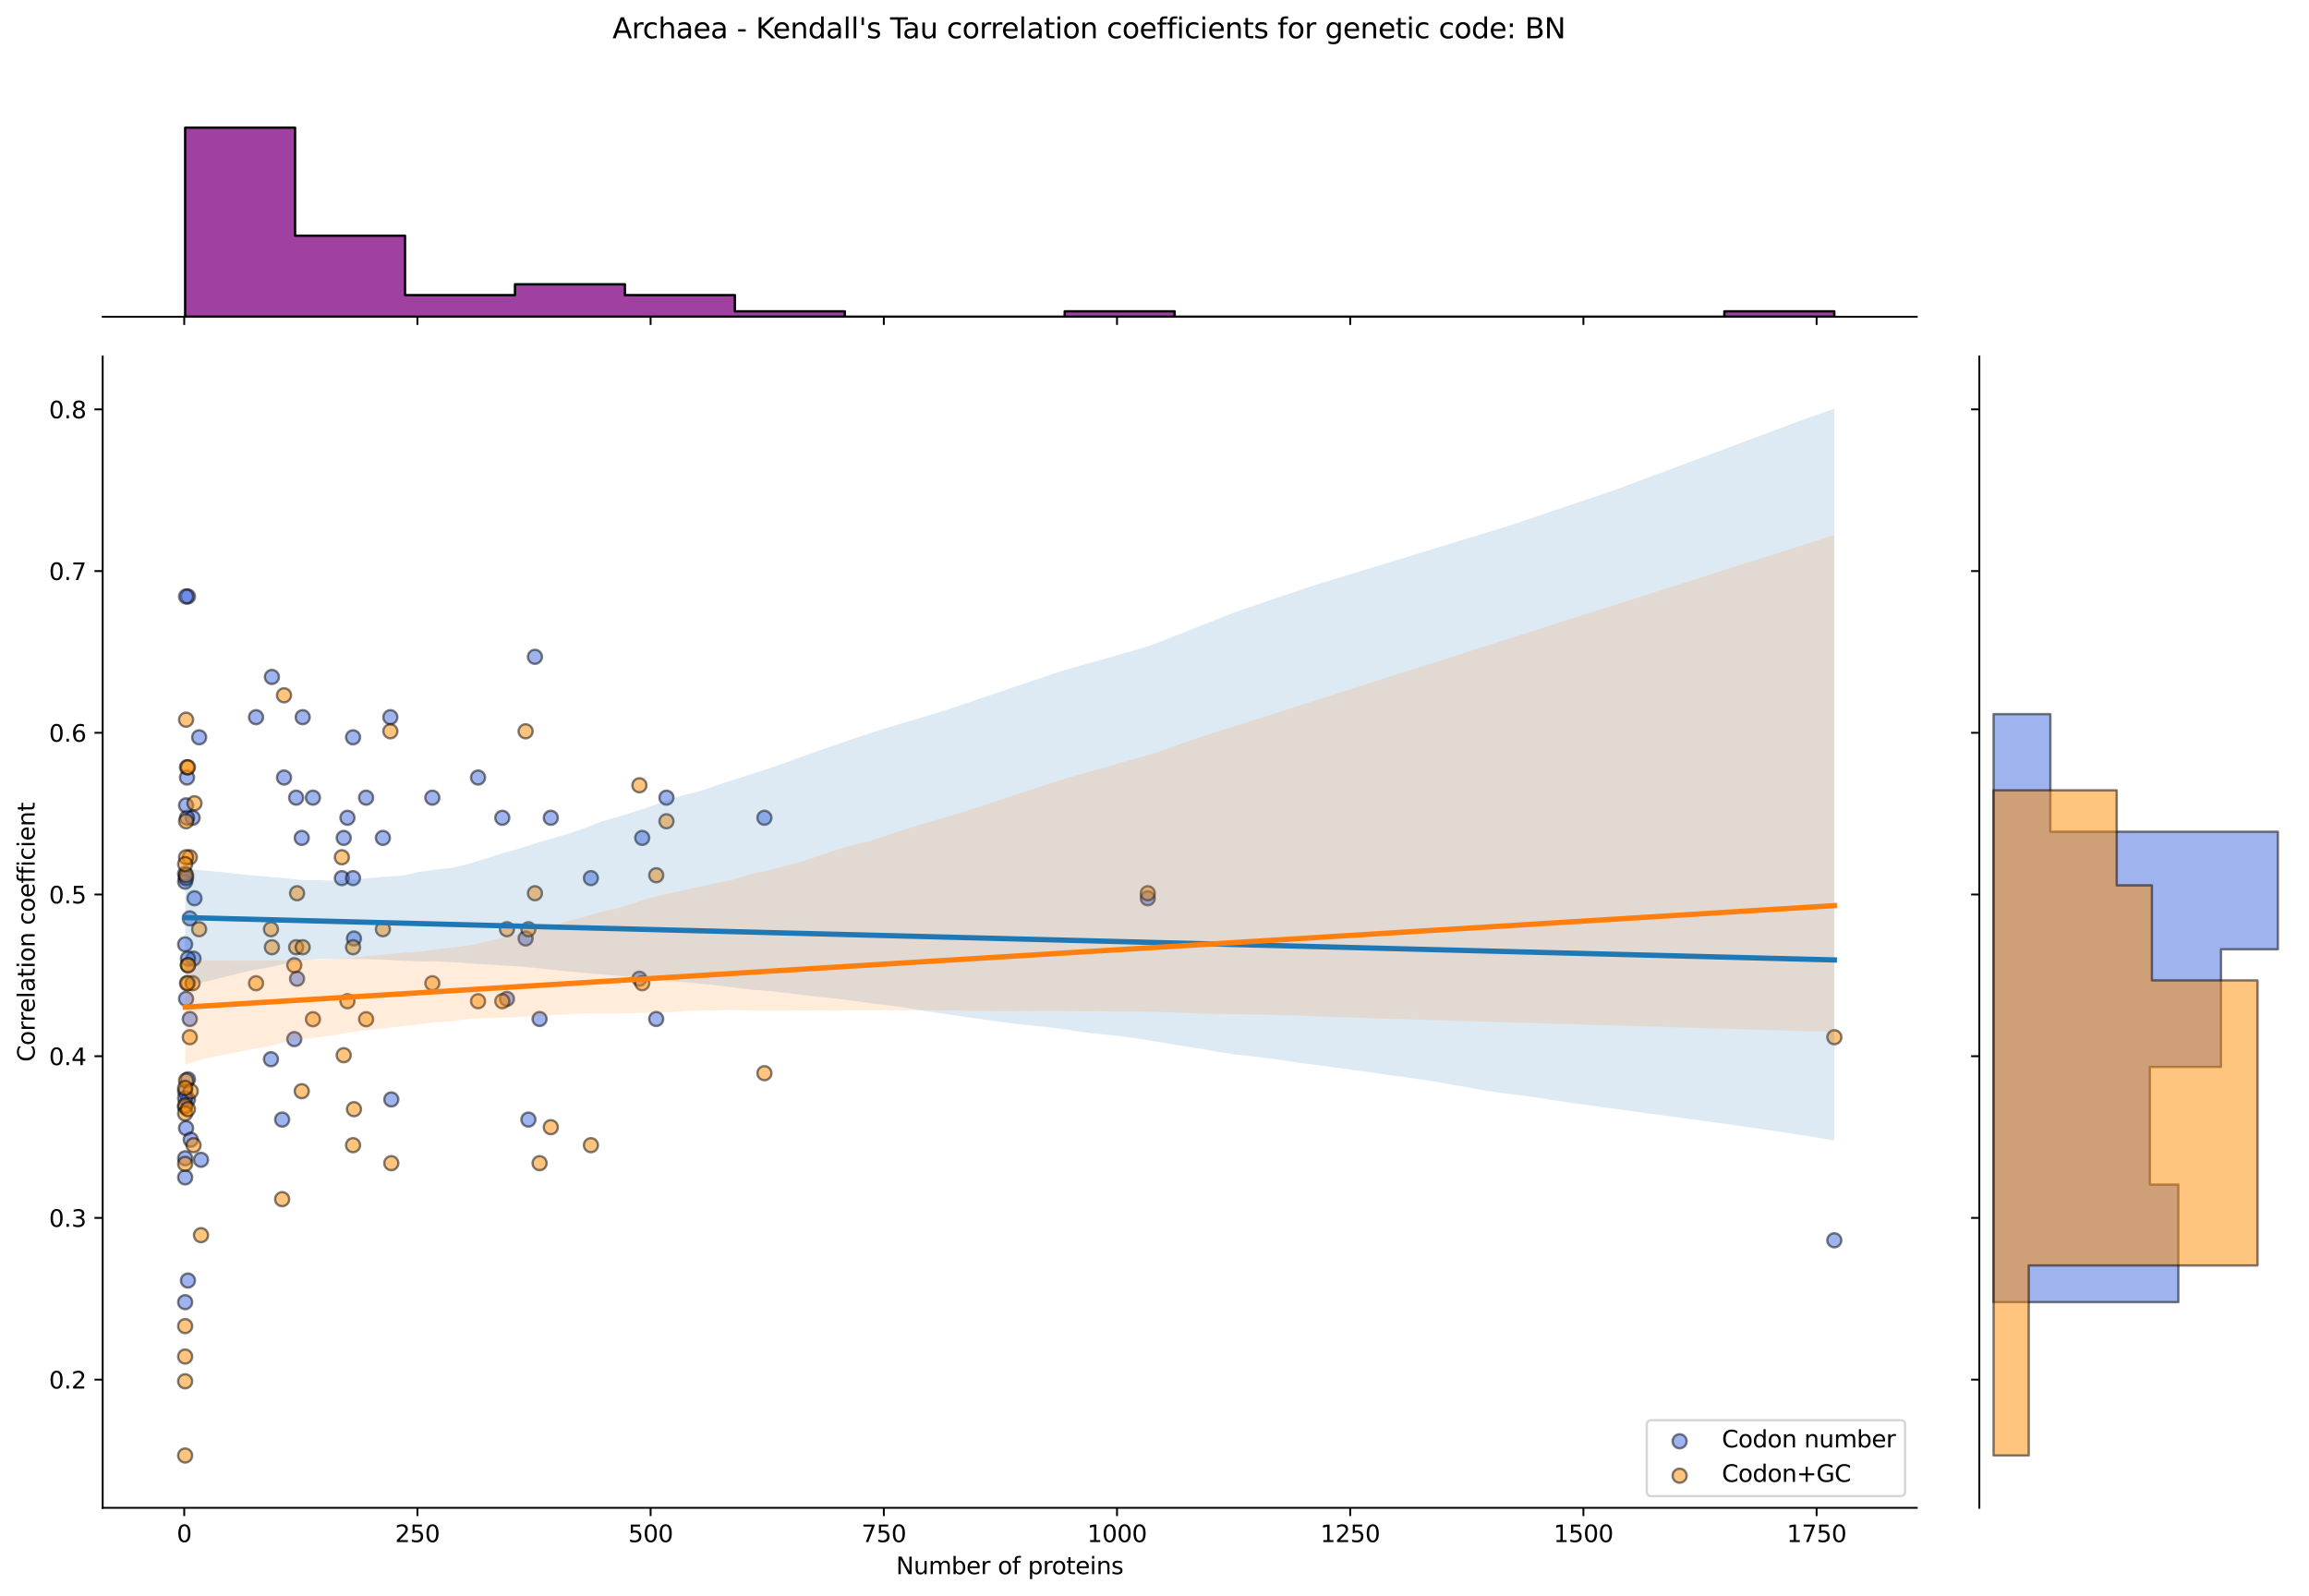 <?xml version="1.0" encoding="utf-8" standalone="no"?>
<!DOCTYPE svg PUBLIC "-//W3C//DTD SVG 1.1//EN"
  "http://www.w3.org/Graphics/SVG/1.1/DTD/svg11.dtd">
<svg xmlns:xlink="http://www.w3.org/1999/xlink" width="984.456pt" height="680.423pt" viewBox="0 0 984.456 680.423" xmlns="http://www.w3.org/2000/svg" version="1.1">
 <defs>
  <style type="text/css">*{stroke-linejoin: round; stroke-linecap: butt}</style>
 </defs>
 <g id="figure_1">
  <g id="patch_1">
   <path d="M 0 680.423 
L 984.456 680.423 
L 984.456 0 
L 0 0 
z
" style="fill: #ffffff"/>
  </g>
  <g id="axes_1">
   <g id="patch_2">
    <path d="M 43.781 642.867 
L 817.232 642.867 
L 817.232 151.966 
L 43.781 151.966 
z
" style="fill: #ffffff"/>
   </g>
   <g id="PathCollection_1">
    <defs>
     <path id="mec31b5f932" d="M 0 3 
C 0.796 3 1.559 2.684 2.121 2.121 
C 2.684 1.559 3 0.796 3 0 
C 3 -0.796 2.684 -1.559 2.121 -2.121 
C 1.559 -2.684 0.796 -3 0 -3 
C -0.796 -3 -1.559 -2.684 -2.121 -2.121 
C -2.684 -1.559 -3 -0.796 -3 0 
C -3 0.796 -2.684 1.559 -2.121 2.121 
C -1.559 2.684 -0.796 3 0 3 
z
" style="stroke: #000000; stroke-opacity: 0.5"/>
    </defs>
    <g clip-path="url(#pbec48bd674)">
     <use xlink:href="#mec31b5f932" x="125.469" y="443.018" style="fill: #4169e1; fill-opacity: 0.5; stroke: #000000; stroke-opacity: 0.5"/>
     <use xlink:href="#mec31b5f932" x="203.817" y="331.504" style="fill: #4169e1; fill-opacity: 0.5; stroke: #000000; stroke-opacity: 0.5"/>
     <use xlink:href="#mec31b5f932" x="109.163" y="305.769" style="fill: #4169e1; fill-opacity: 0.5; stroke: #000000; stroke-opacity: 0.5"/>
     <use xlink:href="#mec31b5f932" x="115.527" y="451.596" style="fill: #4169e1; fill-opacity: 0.5; stroke: #000000; stroke-opacity: 0.5"/>
     <use xlink:href="#mec31b5f932" x="184.329" y="340.082" style="fill: #4169e1; fill-opacity: 0.5; stroke: #000000; stroke-opacity: 0.5"/>
     <use xlink:href="#mec31b5f932" x="80.927" y="434.44" style="fill: #4169e1; fill-opacity: 0.5; stroke: #000000; stroke-opacity: 0.5"/>
     <use xlink:href="#mec31b5f932" x="272.619" y="417.284" style="fill: #4169e1; fill-opacity: 0.5; stroke: #000000; stroke-opacity: 0.5"/>
     <use xlink:href="#mec31b5f932" x="145.752" y="374.394" style="fill: #4169e1; fill-opacity: 0.5; stroke: #000000; stroke-opacity: 0.5"/>
     <use xlink:href="#mec31b5f932" x="80.131" y="254.301" style="fill: #4169e1; fill-opacity: 0.5; stroke: #000000; stroke-opacity: 0.5"/>
     <use xlink:href="#mec31b5f932" x="78.938" y="555.185" style="fill: #4169e1; fill-opacity: 0.5; stroke: #000000; stroke-opacity: 0.5"/>
     <use xlink:href="#mec31b5f932" x="79.336" y="480.973" style="fill: #4169e1; fill-opacity: 0.5; stroke: #000000; stroke-opacity: 0.5"/>
     <use xlink:href="#mec31b5f932" x="273.812" y="357.238" style="fill: #4169e1; fill-opacity: 0.5; stroke: #000000; stroke-opacity: 0.5"/>
     <use xlink:href="#mec31b5f932" x="78.938" y="402.613" style="fill: #4169e1; fill-opacity: 0.5; stroke: #000000; stroke-opacity: 0.5"/>
     <use xlink:href="#mec31b5f932" x="120.299" y="477.33" style="fill: #4169e1; fill-opacity: 0.5; stroke: #000000; stroke-opacity: 0.5"/>
     <use xlink:href="#mec31b5f932" x="81.324" y="485.908" style="fill: #4169e1; fill-opacity: 0.5; stroke: #000000; stroke-opacity: 0.5"/>
     <use xlink:href="#mec31b5f932" x="126.265" y="340.082" style="fill: #4169e1; fill-opacity: 0.5; stroke: #000000; stroke-opacity: 0.5"/>
     <use xlink:href="#mec31b5f932" x="126.662" y="417.284" style="fill: #4169e1; fill-opacity: 0.5; stroke: #000000; stroke-opacity: 0.5"/>
     <use xlink:href="#mec31b5f932" x="163.251" y="357.238" style="fill: #4169e1; fill-opacity: 0.5; stroke: #000000; stroke-opacity: 0.5"/>
     <use xlink:href="#mec31b5f932" x="82.12" y="348.66" style="fill: #4169e1; fill-opacity: 0.5; stroke: #000000; stroke-opacity: 0.5"/>
     <use xlink:href="#mec31b5f932" x="782.075" y="528.798" style="fill: #4169e1; fill-opacity: 0.5; stroke: #000000; stroke-opacity: 0.5"/>
     <use xlink:href="#mec31b5f932" x="79.734" y="348.66" style="fill: #4169e1; fill-opacity: 0.5; stroke: #000000; stroke-opacity: 0.5"/>
     <use xlink:href="#mec31b5f932" x="121.095" y="331.504" style="fill: #4169e1; fill-opacity: 0.5; stroke: #000000; stroke-opacity: 0.5"/>
     <use xlink:href="#mec31b5f932" x="128.651" y="357.238" style="fill: #4169e1; fill-opacity: 0.5; stroke: #000000; stroke-opacity: 0.5"/>
     <use xlink:href="#mec31b5f932" x="225.292" y="477.33" style="fill: #4169e1; fill-opacity: 0.5; stroke: #000000; stroke-opacity: 0.5"/>
     <use xlink:href="#mec31b5f932" x="79.336" y="254.301" style="fill: #4169e1; fill-opacity: 0.5; stroke: #000000; stroke-opacity: 0.5"/>
     <use xlink:href="#mec31b5f932" x="325.911" y="348.66" style="fill: #4169e1; fill-opacity: 0.5; stroke: #000000; stroke-opacity: 0.5"/>
     <use xlink:href="#mec31b5f932" x="234.837" y="348.66" style="fill: #4169e1; fill-opacity: 0.5; stroke: #000000; stroke-opacity: 0.5"/>
     <use xlink:href="#mec31b5f932" x="78.938" y="375.907" style="fill: #4169e1; fill-opacity: 0.5; stroke: #000000; stroke-opacity: 0.5"/>
     <use xlink:href="#mec31b5f932" x="79.336" y="425.862" style="fill: #4169e1; fill-opacity: 0.5; stroke: #000000; stroke-opacity: 0.5"/>
     <use xlink:href="#mec31b5f932" x="115.924" y="288.613" style="fill: #4169e1; fill-opacity: 0.5; stroke: #000000; stroke-opacity: 0.5"/>
     <use xlink:href="#mec31b5f932" x="78.938" y="372.528" style="fill: #4169e1; fill-opacity: 0.5; stroke: #000000; stroke-opacity: 0.5"/>
     <use xlink:href="#mec31b5f932" x="80.927" y="391.55" style="fill: #4169e1; fill-opacity: 0.5; stroke: #000000; stroke-opacity: 0.5"/>
     <use xlink:href="#mec31b5f932" x="146.547" y="357.238" style="fill: #4169e1; fill-opacity: 0.5; stroke: #000000; stroke-opacity: 0.5"/>
     <use xlink:href="#mec31b5f932" x="279.778" y="434.44" style="fill: #4169e1; fill-opacity: 0.5; stroke: #000000; stroke-opacity: 0.5"/>
     <use xlink:href="#mec31b5f932" x="150.922" y="400.128" style="fill: #4169e1; fill-opacity: 0.5; stroke: #000000; stroke-opacity: 0.5"/>
     <use xlink:href="#mec31b5f932" x="284.152" y="340.082" style="fill: #4169e1; fill-opacity: 0.5; stroke: #000000; stroke-opacity: 0.5"/>
     <use xlink:href="#mec31b5f932" x="80.131" y="460.174" style="fill: #4169e1; fill-opacity: 0.5; stroke: #000000; stroke-opacity: 0.5"/>
     <use xlink:href="#mec31b5f932" x="214.157" y="348.66" style="fill: #4169e1; fill-opacity: 0.5; stroke: #000000; stroke-opacity: 0.5"/>
     <use xlink:href="#mec31b5f932" x="150.524" y="314.348" style="fill: #4169e1; fill-opacity: 0.5; stroke: #000000; stroke-opacity: 0.5"/>
     <use xlink:href="#mec31b5f932" x="78.938" y="465.298" style="fill: #4169e1; fill-opacity: 0.5; stroke: #000000; stroke-opacity: 0.5"/>
     <use xlink:href="#mec31b5f932" x="82.517" y="408.706" style="fill: #4169e1; fill-opacity: 0.5; stroke: #000000; stroke-opacity: 0.5"/>
     <use xlink:href="#mec31b5f932" x="489.366" y="382.972" style="fill: #4169e1; fill-opacity: 0.5; stroke: #000000; stroke-opacity: 0.5"/>
     <use xlink:href="#mec31b5f932" x="228.076" y="280.035" style="fill: #4169e1; fill-opacity: 0.5; stroke: #000000; stroke-opacity: 0.5"/>
     <use xlink:href="#mec31b5f932" x="230.065" y="434.44" style="fill: #4169e1; fill-opacity: 0.5; stroke: #000000; stroke-opacity: 0.5"/>
     <use xlink:href="#mec31b5f932" x="80.131" y="408.706" style="fill: #4169e1; fill-opacity: 0.5; stroke: #000000; stroke-opacity: 0.5"/>
     <use xlink:href="#mec31b5f932" x="251.938" y="374.394" style="fill: #4169e1; fill-opacity: 0.5; stroke: #000000; stroke-opacity: 0.5"/>
     <use xlink:href="#mec31b5f932" x="79.336" y="343.362" style="fill: #4169e1; fill-opacity: 0.5; stroke: #000000; stroke-opacity: 0.5"/>
     <use xlink:href="#mec31b5f932" x="82.915" y="382.972" style="fill: #4169e1; fill-opacity: 0.5; stroke: #000000; stroke-opacity: 0.5"/>
     <use xlink:href="#mec31b5f932" x="133.423" y="340.082" style="fill: #4169e1; fill-opacity: 0.5; stroke: #000000; stroke-opacity: 0.5"/>
     <use xlink:href="#mec31b5f932" x="129.049" y="305.769" style="fill: #4169e1; fill-opacity: 0.5; stroke: #000000; stroke-opacity: 0.5"/>
     <use xlink:href="#mec31b5f932" x="156.092" y="340.082" style="fill: #4169e1; fill-opacity: 0.5; stroke: #000000; stroke-opacity: 0.5"/>
     <use xlink:href="#mec31b5f932" x="224.099" y="400.128" style="fill: #4169e1; fill-opacity: 0.5; stroke: #000000; stroke-opacity: 0.5"/>
     <use xlink:href="#mec31b5f932" x="85.699" y="494.486" style="fill: #4169e1; fill-opacity: 0.5; stroke: #000000; stroke-opacity: 0.5"/>
     <use xlink:href="#mec31b5f932" x="80.131" y="545.954" style="fill: #4169e1; fill-opacity: 0.5; stroke: #000000; stroke-opacity: 0.5"/>
     <use xlink:href="#mec31b5f932" x="80.131" y="468.752" style="fill: #4169e1; fill-opacity: 0.5; stroke: #000000; stroke-opacity: 0.5"/>
     <use xlink:href="#mec31b5f932" x="79.336" y="374.394" style="fill: #4169e1; fill-opacity: 0.5; stroke: #000000; stroke-opacity: 0.5"/>
     <use xlink:href="#mec31b5f932" x="166.83" y="468.752" style="fill: #4169e1; fill-opacity: 0.5; stroke: #000000; stroke-opacity: 0.5"/>
     <use xlink:href="#mec31b5f932" x="78.938" y="468.247" style="fill: #4169e1; fill-opacity: 0.5; stroke: #000000; stroke-opacity: 0.5"/>
     <use xlink:href="#mec31b5f932" x="216.145" y="425.862" style="fill: #4169e1; fill-opacity: 0.5; stroke: #000000; stroke-opacity: 0.5"/>
     <use xlink:href="#mec31b5f932" x="84.904" y="314.348" style="fill: #4169e1; fill-opacity: 0.5; stroke: #000000; stroke-opacity: 0.5"/>
     <use xlink:href="#mec31b5f932" x="150.524" y="374.394" style="fill: #4169e1; fill-opacity: 0.5; stroke: #000000; stroke-opacity: 0.5"/>
     <use xlink:href="#mec31b5f932" x="78.938" y="471.922" style="fill: #4169e1; fill-opacity: 0.5; stroke: #000000; stroke-opacity: 0.5"/>
     <use xlink:href="#mec31b5f932" x="79.734" y="331.504" style="fill: #4169e1; fill-opacity: 0.5; stroke: #000000; stroke-opacity: 0.5"/>
     <use xlink:href="#mec31b5f932" x="148.138" y="348.66" style="fill: #4169e1; fill-opacity: 0.5; stroke: #000000; stroke-opacity: 0.5"/>
     <use xlink:href="#mec31b5f932" x="166.433" y="305.769" style="fill: #4169e1; fill-opacity: 0.5; stroke: #000000; stroke-opacity: 0.5"/>
     <use xlink:href="#mec31b5f932" x="78.938" y="493.833" style="fill: #4169e1; fill-opacity: 0.5; stroke: #000000; stroke-opacity: 0.5"/>
     <use xlink:href="#mec31b5f932" x="78.938" y="501.981" style="fill: #4169e1; fill-opacity: 0.5; stroke: #000000; stroke-opacity: 0.5"/>
    </g>
   </g>
   <g id="PathCollection_2">
    <defs>
     <path id="md394fda4ab" d="M 0 3 
C 0.796 3 1.559 2.684 2.121 2.121 
C 2.684 1.559 3 0.796 3 0 
C 3 -0.796 2.684 -1.559 2.121 -2.121 
C 1.559 -2.684 0.796 -3 0 -3 
C -0.796 -3 -1.559 -2.684 -2.121 -2.121 
C -2.684 -1.559 -3 -0.796 -3 0 
C -3 0.796 -2.684 1.559 -2.121 2.121 
C -1.559 2.684 -0.796 3 0 3 
z
" style="stroke: #000000; stroke-opacity: 0.5"/>
    </defs>
    <g clip-path="url(#pbec48bd674)">
     <use xlink:href="#md394fda4ab" x="125.469" y="411.524" style="fill: #ff8c00; fill-opacity: 0.5; stroke: #000000; stroke-opacity: 0.5"/>
     <use xlink:href="#md394fda4ab" x="203.817" y="426.869" style="fill: #ff8c00; fill-opacity: 0.5; stroke: #000000; stroke-opacity: 0.5"/>
     <use xlink:href="#md394fda4ab" x="109.163" y="419.196" style="fill: #ff8c00; fill-opacity: 0.5; stroke: #000000; stroke-opacity: 0.5"/>
     <use xlink:href="#md394fda4ab" x="115.527" y="396.179" style="fill: #ff8c00; fill-opacity: 0.5; stroke: #000000; stroke-opacity: 0.5"/>
     <use xlink:href="#md394fda4ab" x="184.329" y="419.196" style="fill: #ff8c00; fill-opacity: 0.5; stroke: #000000; stroke-opacity: 0.5"/>
     <use xlink:href="#md394fda4ab" x="80.927" y="365.489" style="fill: #ff8c00; fill-opacity: 0.5; stroke: #000000; stroke-opacity: 0.5"/>
     <use xlink:href="#md394fda4ab" x="272.619" y="334.799" style="fill: #ff8c00; fill-opacity: 0.5; stroke: #000000; stroke-opacity: 0.5"/>
     <use xlink:href="#md394fda4ab" x="145.752" y="365.489" style="fill: #ff8c00; fill-opacity: 0.5; stroke: #000000; stroke-opacity: 0.5"/>
     <use xlink:href="#md394fda4ab" x="80.131" y="419.196" style="fill: #ff8c00; fill-opacity: 0.5; stroke: #000000; stroke-opacity: 0.5"/>
     <use xlink:href="#md394fda4ab" x="78.938" y="471.318" style="fill: #ff8c00; fill-opacity: 0.5; stroke: #000000; stroke-opacity: 0.5"/>
     <use xlink:href="#md394fda4ab" x="79.336" y="460.695" style="fill: #ff8c00; fill-opacity: 0.5; stroke: #000000; stroke-opacity: 0.5"/>
     <use xlink:href="#md394fda4ab" x="273.812" y="419.196" style="fill: #ff8c00; fill-opacity: 0.5; stroke: #000000; stroke-opacity: 0.5"/>
     <use xlink:href="#md394fda4ab" x="78.938" y="496.215" style="fill: #ff8c00; fill-opacity: 0.5; stroke: #000000; stroke-opacity: 0.5"/>
     <use xlink:href="#md394fda4ab" x="120.299" y="511.265" style="fill: #ff8c00; fill-opacity: 0.5; stroke: #000000; stroke-opacity: 0.5"/>
     <use xlink:href="#md394fda4ab" x="81.324" y="465.231" style="fill: #ff8c00; fill-opacity: 0.5; stroke: #000000; stroke-opacity: 0.5"/>
     <use xlink:href="#md394fda4ab" x="126.265" y="403.851" style="fill: #ff8c00; fill-opacity: 0.5; stroke: #000000; stroke-opacity: 0.5"/>
     <use xlink:href="#md394fda4ab" x="126.662" y="380.834" style="fill: #ff8c00; fill-opacity: 0.5; stroke: #000000; stroke-opacity: 0.5"/>
     <use xlink:href="#md394fda4ab" x="163.251" y="396.179" style="fill: #ff8c00; fill-opacity: 0.5; stroke: #000000; stroke-opacity: 0.5"/>
     <use xlink:href="#md394fda4ab" x="82.12" y="419.196" style="fill: #ff8c00; fill-opacity: 0.5; stroke: #000000; stroke-opacity: 0.5"/>
     <use xlink:href="#md394fda4ab" x="782.075" y="442.213" style="fill: #ff8c00; fill-opacity: 0.5; stroke: #000000; stroke-opacity: 0.5"/>
     <use xlink:href="#md394fda4ab" x="79.734" y="327.127" style="fill: #ff8c00; fill-opacity: 0.5; stroke: #000000; stroke-opacity: 0.5"/>
     <use xlink:href="#md394fda4ab" x="121.095" y="296.437" style="fill: #ff8c00; fill-opacity: 0.5; stroke: #000000; stroke-opacity: 0.5"/>
     <use xlink:href="#md394fda4ab" x="128.651" y="465.231" style="fill: #ff8c00; fill-opacity: 0.5; stroke: #000000; stroke-opacity: 0.5"/>
     <use xlink:href="#md394fda4ab" x="225.292" y="396.179" style="fill: #ff8c00; fill-opacity: 0.5; stroke: #000000; stroke-opacity: 0.5"/>
     <use xlink:href="#md394fda4ab" x="79.336" y="365.489" style="fill: #ff8c00; fill-opacity: 0.5; stroke: #000000; stroke-opacity: 0.5"/>
     <use xlink:href="#md394fda4ab" x="325.911" y="457.558" style="fill: #ff8c00; fill-opacity: 0.5; stroke: #000000; stroke-opacity: 0.5"/>
     <use xlink:href="#md394fda4ab" x="234.837" y="480.575" style="fill: #ff8c00; fill-opacity: 0.5; stroke: #000000; stroke-opacity: 0.5"/>
     <use xlink:href="#md394fda4ab" x="78.938" y="474.747" style="fill: #ff8c00; fill-opacity: 0.5; stroke: #000000; stroke-opacity: 0.5"/>
     <use xlink:href="#md394fda4ab" x="79.336" y="373.162" style="fill: #ff8c00; fill-opacity: 0.5; stroke: #000000; stroke-opacity: 0.5"/>
     <use xlink:href="#md394fda4ab" x="115.924" y="403.851" style="fill: #ff8c00; fill-opacity: 0.5; stroke: #000000; stroke-opacity: 0.5"/>
     <use xlink:href="#md394fda4ab" x="78.938" y="463.847" style="fill: #ff8c00; fill-opacity: 0.5; stroke: #000000; stroke-opacity: 0.5"/>
     <use xlink:href="#md394fda4ab" x="80.927" y="442.213" style="fill: #ff8c00; fill-opacity: 0.5; stroke: #000000; stroke-opacity: 0.5"/>
     <use xlink:href="#md394fda4ab" x="146.547" y="449.886" style="fill: #ff8c00; fill-opacity: 0.5; stroke: #000000; stroke-opacity: 0.5"/>
     <use xlink:href="#md394fda4ab" x="279.778" y="373.162" style="fill: #ff8c00; fill-opacity: 0.5; stroke: #000000; stroke-opacity: 0.5"/>
     <use xlink:href="#md394fda4ab" x="150.922" y="472.903" style="fill: #ff8c00; fill-opacity: 0.5; stroke: #000000; stroke-opacity: 0.5"/>
     <use xlink:href="#md394fda4ab" x="284.152" y="350.144" style="fill: #ff8c00; fill-opacity: 0.5; stroke: #000000; stroke-opacity: 0.5"/>
     <use xlink:href="#md394fda4ab" x="80.131" y="411.524" style="fill: #ff8c00; fill-opacity: 0.5; stroke: #000000; stroke-opacity: 0.5"/>
     <use xlink:href="#md394fda4ab" x="214.157" y="426.869" style="fill: #ff8c00; fill-opacity: 0.5; stroke: #000000; stroke-opacity: 0.5"/>
     <use xlink:href="#md394fda4ab" x="150.524" y="403.851" style="fill: #ff8c00; fill-opacity: 0.5; stroke: #000000; stroke-opacity: 0.5"/>
     <use xlink:href="#md394fda4ab" x="78.938" y="578.36" style="fill: #ff8c00; fill-opacity: 0.5; stroke: #000000; stroke-opacity: 0.5"/>
     <use xlink:href="#md394fda4ab" x="82.517" y="488.248" style="fill: #ff8c00; fill-opacity: 0.5; stroke: #000000; stroke-opacity: 0.5"/>
     <use xlink:href="#md394fda4ab" x="489.366" y="380.834" style="fill: #ff8c00; fill-opacity: 0.5; stroke: #000000; stroke-opacity: 0.5"/>
     <use xlink:href="#md394fda4ab" x="228.076" y="380.834" style="fill: #ff8c00; fill-opacity: 0.5; stroke: #000000; stroke-opacity: 0.5"/>
     <use xlink:href="#md394fda4ab" x="230.065" y="495.92" style="fill: #ff8c00; fill-opacity: 0.5; stroke: #000000; stroke-opacity: 0.5"/>
     <use xlink:href="#md394fda4ab" x="80.131" y="327.127" style="fill: #ff8c00; fill-opacity: 0.5; stroke: #000000; stroke-opacity: 0.5"/>
     <use xlink:href="#md394fda4ab" x="251.938" y="488.248" style="fill: #ff8c00; fill-opacity: 0.5; stroke: #000000; stroke-opacity: 0.5"/>
     <use xlink:href="#md394fda4ab" x="79.336" y="306.841" style="fill: #ff8c00; fill-opacity: 0.5; stroke: #000000; stroke-opacity: 0.5"/>
     <use xlink:href="#md394fda4ab" x="82.915" y="342.472" style="fill: #ff8c00; fill-opacity: 0.5; stroke: #000000; stroke-opacity: 0.5"/>
     <use xlink:href="#md394fda4ab" x="133.423" y="434.541" style="fill: #ff8c00; fill-opacity: 0.5; stroke: #000000; stroke-opacity: 0.5"/>
     <use xlink:href="#md394fda4ab" x="129.049" y="403.851" style="fill: #ff8c00; fill-opacity: 0.5; stroke: #000000; stroke-opacity: 0.5"/>
     <use xlink:href="#md394fda4ab" x="156.092" y="434.541" style="fill: #ff8c00; fill-opacity: 0.5; stroke: #000000; stroke-opacity: 0.5"/>
     <use xlink:href="#md394fda4ab" x="224.099" y="311.782" style="fill: #ff8c00; fill-opacity: 0.5; stroke: #000000; stroke-opacity: 0.5"/>
     <use xlink:href="#md394fda4ab" x="85.699" y="526.61" style="fill: #ff8c00; fill-opacity: 0.5; stroke: #000000; stroke-opacity: 0.5"/>
     <use xlink:href="#md394fda4ab" x="80.131" y="472.903" style="fill: #ff8c00; fill-opacity: 0.5; stroke: #000000; stroke-opacity: 0.5"/>
     <use xlink:href="#md394fda4ab" x="80.131" y="411.524" style="fill: #ff8c00; fill-opacity: 0.5; stroke: #000000; stroke-opacity: 0.5"/>
     <use xlink:href="#md394fda4ab" x="79.336" y="350.144" style="fill: #ff8c00; fill-opacity: 0.5; stroke: #000000; stroke-opacity: 0.5"/>
     <use xlink:href="#md394fda4ab" x="166.83" y="495.92" style="fill: #ff8c00; fill-opacity: 0.5; stroke: #000000; stroke-opacity: 0.5"/>
     <use xlink:href="#md394fda4ab" x="78.938" y="620.553" style="fill: #ff8c00; fill-opacity: 0.5; stroke: #000000; stroke-opacity: 0.5"/>
     <use xlink:href="#md394fda4ab" x="216.145" y="396.179" style="fill: #ff8c00; fill-opacity: 0.5; stroke: #000000; stroke-opacity: 0.5"/>
     <use xlink:href="#md394fda4ab" x="84.904" y="396.179" style="fill: #ff8c00; fill-opacity: 0.5; stroke: #000000; stroke-opacity: 0.5"/>
     <use xlink:href="#md394fda4ab" x="150.524" y="488.248" style="fill: #ff8c00; fill-opacity: 0.5; stroke: #000000; stroke-opacity: 0.5"/>
     <use xlink:href="#md394fda4ab" x="78.938" y="565.389" style="fill: #ff8c00; fill-opacity: 0.5; stroke: #000000; stroke-opacity: 0.5"/>
     <use xlink:href="#md394fda4ab" x="79.734" y="419.196" style="fill: #ff8c00; fill-opacity: 0.5; stroke: #000000; stroke-opacity: 0.5"/>
     <use xlink:href="#md394fda4ab" x="148.138" y="426.869" style="fill: #ff8c00; fill-opacity: 0.5; stroke: #000000; stroke-opacity: 0.5"/>
     <use xlink:href="#md394fda4ab" x="166.433" y="311.782" style="fill: #ff8c00; fill-opacity: 0.5; stroke: #000000; stroke-opacity: 0.5"/>
     <use xlink:href="#md394fda4ab" x="78.938" y="588.906" style="fill: #ff8c00; fill-opacity: 0.5; stroke: #000000; stroke-opacity: 0.5"/>
     <use xlink:href="#md394fda4ab" x="78.938" y="368.424" style="fill: #ff8c00; fill-opacity: 0.5; stroke: #000000; stroke-opacity: 0.5"/>
    </g>
   </g>
   <g id="PolyCollection_1">
    <path d="M 78.938 370.098 
L 78.938 420.574 
L 86.04 418.916 
L 93.143 417.209 
L 100.245 415.424 
L 107.348 413.719 
L 114.45 412.483 
L 121.552 410.941 
L 128.655 409.524 
L 135.757 408.91 
L 142.86 408.822 
L 149.962 408.776 
L 157.064 408.919 
L 164.167 409.203 
L 171.269 409.579 
L 178.372 409.911 
L 185.474 409.848 
L 192.576 410.179 
L 199.679 410.743 
L 206.781 411.147 
L 213.884 411.573 
L 220.986 411.992 
L 228.088 412.652 
L 235.191 413.445 
L 242.293 414.167 
L 249.396 414.819 
L 256.498 415.401 
L 263.6 416.089 
L 270.703 416.695 
L 277.805 417.297 
L 284.908 417.971 
L 292.01 418.735 
L 299.112 419.507 
L 306.215 420.193 
L 313.317 421.046 
L 320.419 421.942 
L 327.522 422.491 
L 334.624 423.257 
L 341.727 424.158 
L 348.829 425.018 
L 355.931 425.691 
L 363.034 426.586 
L 370.136 427.588 
L 377.239 428.505 
L 384.341 429.335 
L 391.443 430.566 
L 398.546 431.686 
L 405.648 432.708 
L 412.751 433.765 
L 419.853 434.745 
L 426.955 435.76 
L 434.058 436.629 
L 441.16 437.365 
L 448.263 438.153 
L 455.365 439.062 
L 462.467 440.17 
L 469.57 440.926 
L 476.672 441.682 
L 483.775 442.575 
L 490.877 443.753 
L 497.979 444.931 
L 505.082 446.109 
L 512.184 447.159 
L 519.287 448.474 
L 526.389 449.504 
L 533.491 450.348 
L 540.594 451.185 
L 547.696 452.179 
L 554.799 453.258 
L 561.901 454.099 
L 569.003 455.094 
L 576.106 456.089 
L 583.208 457.084 
L 590.31 458.079 
L 597.413 459.071 
L 604.515 460.062 
L 611.618 461.089 
L 618.72 462.363 
L 625.822 463.638 
L 632.925 464.912 
L 640.027 465.919 
L 647.13 466.855 
L 654.232 467.791 
L 661.334 468.913 
L 668.437 470.012 
L 675.539 470.986 
L 682.642 471.955 
L 689.744 472.923 
L 696.846 473.892 
L 703.949 474.861 
L 711.051 475.829 
L 718.154 476.798 
L 725.256 477.767 
L 732.358 478.735 
L 739.461 479.704 
L 746.563 480.733 
L 753.666 481.772 
L 760.768 482.811 
L 767.87 483.928 
L 774.973 485.085 
L 782.075 486.242 
L 782.075 174.279 
L 782.075 174.279 
L 774.973 176.695 
L 767.87 179.262 
L 760.768 181.915 
L 753.666 184.568 
L 746.563 187.221 
L 739.461 189.874 
L 732.358 192.527 
L 725.256 195.18 
L 718.154 197.833 
L 711.051 200.486 
L 703.949 203.139 
L 696.846 205.792 
L 689.744 208.445 
L 682.642 210.887 
L 675.539 213.289 
L 668.437 215.69 
L 661.334 218.091 
L 654.232 220.493 
L 647.13 222.894 
L 640.027 225.173 
L 632.925 227.344 
L 625.822 229.514 
L 618.72 231.685 
L 611.618 233.855 
L 604.515 236.026 
L 597.413 238.197 
L 590.31 240.367 
L 583.208 242.538 
L 576.106 244.708 
L 569.003 246.879 
L 561.901 249.049 
L 554.799 251.391 
L 547.696 253.794 
L 540.594 256.197 
L 533.491 258.614 
L 526.389 261.06 
L 519.287 263.867 
L 512.184 266.675 
L 505.082 269.483 
L 497.979 272.291 
L 490.877 275.099 
L 483.775 277.233 
L 476.672 279.244 
L 469.57 281.255 
L 462.467 283.267 
L 455.365 285.278 
L 448.263 287.533 
L 441.16 289.932 
L 434.058 292.331 
L 426.955 294.735 
L 419.853 297.145 
L 412.751 299.555 
L 405.648 301.965 
L 398.546 304.214 
L 391.443 306.341 
L 384.341 308.469 
L 377.239 310.597 
L 370.136 312.873 
L 363.034 315.248 
L 355.931 317.676 
L 348.829 320.105 
L 341.727 322.705 
L 334.624 325.305 
L 327.522 327.74 
L 320.419 330.021 
L 313.317 332.301 
L 306.215 334.646 
L 299.112 337.066 
L 292.01 338.857 
L 284.908 340.934 
L 277.805 343.678 
L 270.703 345.959 
L 263.6 348.259 
L 256.498 350.174 
L 249.396 352.999 
L 242.293 355.455 
L 235.191 357.508 
L 228.088 359.62 
L 220.986 361.891 
L 213.884 363.886 
L 206.781 366.135 
L 199.679 368.404 
L 192.576 370.013 
L 185.474 370.821 
L 178.372 371.802 
L 171.269 373.379 
L 164.167 373.8 
L 157.064 374.396 
L 149.962 375.01 
L 142.86 375.522 
L 135.757 375.222 
L 128.655 375.17 
L 121.552 374.415 
L 114.45 373.82 
L 107.348 373.221 
L 100.245 372.487 
L 93.143 371.67 
L 86.04 371.083 
L 78.938 370.098 
z
" clip-path="url(#pbec48bd674)" style="fill: #1f77b4; fill-opacity: 0.15"/>
   </g>
   <g id="PolyCollection_2">
    <path d="M 78.938 409.407 
L 78.938 453.819 
L 86.04 451.652 
L 93.143 450.121 
L 100.245 448.795 
L 107.348 447.308 
L 114.45 446.119 
L 121.552 444.322 
L 128.655 443.193 
L 135.757 442.173 
L 142.86 441.347 
L 149.962 440.018 
L 157.064 439.223 
L 164.167 438.354 
L 171.269 437.578 
L 178.372 436.769 
L 185.474 435.828 
L 192.576 435.455 
L 199.679 434.449 
L 206.781 434.167 
L 213.884 433.922 
L 220.986 433.581 
L 228.088 433.274 
L 235.191 432.814 
L 242.293 432.433 
L 249.396 432.059 
L 256.498 432.013 
L 263.6 431.938 
L 270.703 431.916 
L 277.805 431.715 
L 284.908 431.574 
L 292.01 431.115 
L 299.112 430.867 
L 306.215 430.759 
L 313.317 430.494 
L 320.419 430.881 
L 327.522 430.878 
L 334.624 430.911 
L 341.727 430.781 
L 348.829 430.838 
L 355.931 430.938 
L 363.034 430.649 
L 370.136 430.632 
L 377.239 430.705 
L 384.341 430.785 
L 391.443 430.639 
L 398.546 430.816 
L 405.648 430.797 
L 412.751 430.956 
L 419.853 431.023 
L 426.955 431.157 
L 434.058 431.041 
L 441.16 431.048 
L 448.263 431.051 
L 455.365 431.065 
L 462.467 431.183 
L 469.57 431.163 
L 476.672 431.26 
L 483.775 431.318 
L 490.877 431.405 
L 497.979 431.598 
L 505.082 431.836 
L 512.184 432.162 
L 519.287 432.302 
L 526.389 432.419 
L 533.491 432.517 
L 540.594 432.554 
L 547.696 432.863 
L 554.799 433.011 
L 561.901 433.405 
L 569.003 433.685 
L 576.106 433.733 
L 583.208 434.039 
L 590.31 434.315 
L 597.413 434.529 
L 604.515 434.742 
L 611.618 434.952 
L 618.72 435.162 
L 625.822 435.373 
L 632.925 435.581 
L 640.027 435.788 
L 647.13 435.995 
L 654.232 436.202 
L 661.334 436.445 
L 668.437 436.62 
L 675.539 436.831 
L 682.642 437.042 
L 689.744 437.253 
L 696.846 437.464 
L 703.949 437.675 
L 711.051 437.886 
L 718.154 438.097 
L 725.256 438.309 
L 732.358 438.52 
L 739.461 438.731 
L 746.563 438.942 
L 753.666 439.153 
L 760.768 439.364 
L 767.87 439.575 
L 774.973 439.787 
L 782.075 439.998 
L 782.075 228.094 
L 782.075 228.094 
L 774.973 230.355 
L 767.87 232.615 
L 760.768 234.876 
L 753.666 237.137 
L 746.563 239.397 
L 739.461 241.658 
L 732.358 243.919 
L 725.256 246.179 
L 718.154 248.44 
L 711.051 250.701 
L 703.949 252.961 
L 696.846 255.222 
L 689.744 257.482 
L 682.642 259.743 
L 675.539 262.008 
L 668.437 264.273 
L 661.334 266.539 
L 654.232 268.805 
L 647.13 271.07 
L 640.027 273.336 
L 632.925 275.602 
L 625.822 277.868 
L 618.72 280.133 
L 611.618 282.399 
L 604.515 284.665 
L 597.413 286.93 
L 590.31 289.196 
L 583.208 291.462 
L 576.106 293.728 
L 569.003 295.997 
L 561.901 298.267 
L 554.799 300.538 
L 547.696 302.808 
L 540.594 305.078 
L 533.491 307.349 
L 526.389 309.619 
L 519.287 311.889 
L 512.184 314.159 
L 505.082 316.636 
L 497.979 319.132 
L 490.877 321.593 
L 483.775 323.501 
L 476.672 325.48 
L 469.57 327.63 
L 462.467 329.581 
L 455.365 331.539 
L 448.263 333.75 
L 441.16 336.098 
L 434.058 338.448 
L 426.955 340.799 
L 419.853 343.149 
L 412.751 345.5 
L 405.648 347.762 
L 398.546 349.749 
L 391.443 351.865 
L 384.341 353.974 
L 377.239 356.412 
L 370.136 358.792 
L 363.034 360.439 
L 355.931 362.538 
L 348.829 364.957 
L 341.727 367.32 
L 334.624 369.269 
L 327.522 371.105 
L 320.419 372.589 
L 313.317 374.844 
L 306.215 376.352 
L 299.112 377.873 
L 292.01 379.413 
L 284.908 380.903 
L 277.805 382.609 
L 270.703 384.927 
L 263.6 387.201 
L 256.498 388.671 
L 249.396 390.79 
L 242.293 392.602 
L 235.191 394.918 
L 228.088 396.713 
L 220.986 398.317 
L 213.884 399.889 
L 206.781 401.617 
L 199.679 403.11 
L 192.576 403.991 
L 185.474 404.795 
L 178.372 405.792 
L 171.269 406.264 
L 164.167 406.955 
L 157.064 407.625 
L 149.962 408.398 
L 142.86 408.79 
L 135.757 409.209 
L 128.655 409.252 
L 121.552 409.491 
L 114.45 409.539 
L 107.348 409.598 
L 100.245 409.596 
L 93.143 409.494 
L 86.04 409.438 
L 78.938 409.407 
z
" clip-path="url(#pbec48bd674)" style="fill: #ff7f0e; fill-opacity: 0.15"/>
   </g>
   <g id="matplotlib.axis_1">
    <g id="xtick_1">
     <g id="line2d_1">
      <defs>
       <path id="md846d5b6e8" d="M 0 0 
L 0 3.5 
" style="stroke: #000000; stroke-width: 0.8"/>
      </defs>
      <g>
       <use xlink:href="#md846d5b6e8" x="78.54" y="642.867" style="stroke: #000000; stroke-width: 0.8"/>
      </g>
     </g>
     <g id="text_1">
      <!-- 0 -->
      <g transform="translate(75.359 657.465) scale(0.1 -0.1)">
       <defs>
        <path id="DejaVuSans-30" d="M 2034 4250 
Q 1547 4250 1301 3770 
Q 1056 3291 1056 2328 
Q 1056 1369 1301 889 
Q 1547 409 2034 409 
Q 2525 409 2770 889 
Q 3016 1369 3016 2328 
Q 3016 3291 2770 3770 
Q 2525 4250 2034 4250 
z
M 2034 4750 
Q 2819 4750 3233 4129 
Q 3647 3509 3647 2328 
Q 3647 1150 3233 529 
Q 2819 -91 2034 -91 
Q 1250 -91 836 529 
Q 422 1150 422 2328 
Q 422 3509 836 4129 
Q 1250 4750 2034 4750 
z
" transform="scale(0.016)"/>
       </defs>
       <use xlink:href="#DejaVuSans-30"/>
      </g>
     </g>
    </g>
    <g id="xtick_2">
     <g id="line2d_2">
      <g>
       <use xlink:href="#md846d5b6e8" x="177.966" y="642.867" style="stroke: #000000; stroke-width: 0.8"/>
      </g>
     </g>
     <g id="text_2">
      <!-- 250 -->
      <g transform="translate(168.422 657.465) scale(0.1 -0.1)">
       <defs>
        <path id="DejaVuSans-32" d="M 1228 531 
L 3431 531 
L 3431 0 
L 469 0 
L 469 531 
Q 828 903 1448 1529 
Q 2069 2156 2228 2338 
Q 2531 2678 2651 2914 
Q 2772 3150 2772 3378 
Q 2772 3750 2511 3984 
Q 2250 4219 1831 4219 
Q 1534 4219 1204 4116 
Q 875 4013 500 3803 
L 500 4441 
Q 881 4594 1212 4672 
Q 1544 4750 1819 4750 
Q 2544 4750 2975 4387 
Q 3406 4025 3406 3419 
Q 3406 3131 3298 2873 
Q 3191 2616 2906 2266 
Q 2828 2175 2409 1742 
Q 1991 1309 1228 531 
z
" transform="scale(0.016)"/>
        <path id="DejaVuSans-35" d="M 691 4666 
L 3169 4666 
L 3169 4134 
L 1269 4134 
L 1269 2991 
Q 1406 3038 1543 3061 
Q 1681 3084 1819 3084 
Q 2600 3084 3056 2656 
Q 3513 2228 3513 1497 
Q 3513 744 3044 326 
Q 2575 -91 1722 -91 
Q 1428 -91 1123 -41 
Q 819 9 494 109 
L 494 744 
Q 775 591 1075 516 
Q 1375 441 1709 441 
Q 2250 441 2565 725 
Q 2881 1009 2881 1497 
Q 2881 1984 2565 2268 
Q 2250 2553 1709 2553 
Q 1456 2553 1204 2497 
Q 953 2441 691 2322 
L 691 4666 
z
" transform="scale(0.016)"/>
       </defs>
       <use xlink:href="#DejaVuSans-32"/>
       <use xlink:href="#DejaVuSans-35" x="63.623"/>
       <use xlink:href="#DejaVuSans-30" x="127.246"/>
      </g>
     </g>
    </g>
    <g id="xtick_3">
     <g id="line2d_3">
      <g>
       <use xlink:href="#md846d5b6e8" x="277.391" y="642.867" style="stroke: #000000; stroke-width: 0.8"/>
      </g>
     </g>
     <g id="text_3">
      <!-- 500 -->
      <g transform="translate(267.848 657.465) scale(0.1 -0.1)">
       <use xlink:href="#DejaVuSans-35"/>
       <use xlink:href="#DejaVuSans-30" x="63.623"/>
       <use xlink:href="#DejaVuSans-30" x="127.246"/>
      </g>
     </g>
    </g>
    <g id="xtick_4">
     <g id="line2d_4">
      <g>
       <use xlink:href="#md846d5b6e8" x="376.817" y="642.867" style="stroke: #000000; stroke-width: 0.8"/>
      </g>
     </g>
     <g id="text_4">
      <!-- 750 -->
      <g transform="translate(367.273 657.465) scale(0.1 -0.1)">
       <defs>
        <path id="DejaVuSans-37" d="M 525 4666 
L 3525 4666 
L 3525 4397 
L 1831 0 
L 1172 0 
L 2766 4134 
L 525 4134 
L 525 4666 
z
" transform="scale(0.016)"/>
       </defs>
       <use xlink:href="#DejaVuSans-37"/>
       <use xlink:href="#DejaVuSans-35" x="63.623"/>
       <use xlink:href="#DejaVuSans-30" x="127.246"/>
      </g>
     </g>
    </g>
    <g id="xtick_5">
     <g id="line2d_5">
      <g>
       <use xlink:href="#md846d5b6e8" x="476.242" y="642.867" style="stroke: #000000; stroke-width: 0.8"/>
      </g>
     </g>
     <g id="text_5">
      <!-- 1000 -->
      <g transform="translate(463.517 657.465) scale(0.1 -0.1)">
       <defs>
        <path id="DejaVuSans-31" d="M 794 531 
L 1825 531 
L 1825 4091 
L 703 3866 
L 703 4441 
L 1819 4666 
L 2450 4666 
L 2450 531 
L 3481 531 
L 3481 0 
L 794 0 
L 794 531 
z
" transform="scale(0.016)"/>
       </defs>
       <use xlink:href="#DejaVuSans-31"/>
       <use xlink:href="#DejaVuSans-30" x="63.623"/>
       <use xlink:href="#DejaVuSans-30" x="127.246"/>
       <use xlink:href="#DejaVuSans-30" x="190.869"/>
      </g>
     </g>
    </g>
    <g id="xtick_6">
     <g id="line2d_6">
      <g>
       <use xlink:href="#md846d5b6e8" x="575.668" y="642.867" style="stroke: #000000; stroke-width: 0.8"/>
      </g>
     </g>
     <g id="text_6">
      <!-- 1250 -->
      <g transform="translate(562.943 657.465) scale(0.1 -0.1)">
       <use xlink:href="#DejaVuSans-31"/>
       <use xlink:href="#DejaVuSans-32" x="63.623"/>
       <use xlink:href="#DejaVuSans-35" x="127.246"/>
       <use xlink:href="#DejaVuSans-30" x="190.869"/>
      </g>
     </g>
    </g>
    <g id="xtick_7">
     <g id="line2d_7">
      <g>
       <use xlink:href="#md846d5b6e8" x="675.093" y="642.867" style="stroke: #000000; stroke-width: 0.8"/>
      </g>
     </g>
     <g id="text_7">
      <!-- 1500 -->
      <g transform="translate(662.368 657.465) scale(0.1 -0.1)">
       <use xlink:href="#DejaVuSans-31"/>
       <use xlink:href="#DejaVuSans-35" x="63.623"/>
       <use xlink:href="#DejaVuSans-30" x="127.246"/>
       <use xlink:href="#DejaVuSans-30" x="190.869"/>
      </g>
     </g>
    </g>
    <g id="xtick_8">
     <g id="line2d_8">
      <g>
       <use xlink:href="#md846d5b6e8" x="774.519" y="642.867" style="stroke: #000000; stroke-width: 0.8"/>
      </g>
     </g>
     <g id="text_8">
      <!-- 1750 -->
      <g transform="translate(761.794 657.465) scale(0.1 -0.1)">
       <use xlink:href="#DejaVuSans-31"/>
       <use xlink:href="#DejaVuSans-37" x="63.623"/>
       <use xlink:href="#DejaVuSans-35" x="127.246"/>
       <use xlink:href="#DejaVuSans-30" x="190.869"/>
      </g>
     </g>
    </g>
    <g id="text_9">
     <!-- Number of proteins -->
     <g transform="translate(382.047 671.143) scale(0.1 -0.1)">
      <defs>
       <path id="DejaVuSans-4e" d="M 628 4666 
L 1478 4666 
L 3547 763 
L 3547 4666 
L 4159 4666 
L 4159 0 
L 3309 0 
L 1241 3903 
L 1241 0 
L 628 0 
L 628 4666 
z
" transform="scale(0.016)"/>
       <path id="DejaVuSans-75" d="M 544 1381 
L 544 3500 
L 1119 3500 
L 1119 1403 
Q 1119 906 1312 657 
Q 1506 409 1894 409 
Q 2359 409 2629 706 
Q 2900 1003 2900 1516 
L 2900 3500 
L 3475 3500 
L 3475 0 
L 2900 0 
L 2900 538 
Q 2691 219 2414 64 
Q 2138 -91 1772 -91 
Q 1169 -91 856 284 
Q 544 659 544 1381 
z
M 1991 3584 
L 1991 3584 
z
" transform="scale(0.016)"/>
       <path id="DejaVuSans-6d" d="M 3328 2828 
Q 3544 3216 3844 3400 
Q 4144 3584 4550 3584 
Q 5097 3584 5394 3201 
Q 5691 2819 5691 2113 
L 5691 0 
L 5113 0 
L 5113 2094 
Q 5113 2597 4934 2840 
Q 4756 3084 4391 3084 
Q 3944 3084 3684 2787 
Q 3425 2491 3425 1978 
L 3425 0 
L 2847 0 
L 2847 2094 
Q 2847 2600 2669 2842 
Q 2491 3084 2119 3084 
Q 1678 3084 1418 2786 
Q 1159 2488 1159 1978 
L 1159 0 
L 581 0 
L 581 3500 
L 1159 3500 
L 1159 2956 
Q 1356 3278 1631 3431 
Q 1906 3584 2284 3584 
Q 2666 3584 2933 3390 
Q 3200 3197 3328 2828 
z
" transform="scale(0.016)"/>
       <path id="DejaVuSans-62" d="M 3116 1747 
Q 3116 2381 2855 2742 
Q 2594 3103 2138 3103 
Q 1681 3103 1420 2742 
Q 1159 2381 1159 1747 
Q 1159 1113 1420 752 
Q 1681 391 2138 391 
Q 2594 391 2855 752 
Q 3116 1113 3116 1747 
z
M 1159 2969 
Q 1341 3281 1617 3432 
Q 1894 3584 2278 3584 
Q 2916 3584 3314 3078 
Q 3713 2572 3713 1747 
Q 3713 922 3314 415 
Q 2916 -91 2278 -91 
Q 1894 -91 1617 61 
Q 1341 213 1159 525 
L 1159 0 
L 581 0 
L 581 4863 
L 1159 4863 
L 1159 2969 
z
" transform="scale(0.016)"/>
       <path id="DejaVuSans-65" d="M 3597 1894 
L 3597 1613 
L 953 1613 
Q 991 1019 1311 708 
Q 1631 397 2203 397 
Q 2534 397 2845 478 
Q 3156 559 3463 722 
L 3463 178 
Q 3153 47 2828 -22 
Q 2503 -91 2169 -91 
Q 1331 -91 842 396 
Q 353 884 353 1716 
Q 353 2575 817 3079 
Q 1281 3584 2069 3584 
Q 2775 3584 3186 3129 
Q 3597 2675 3597 1894 
z
M 3022 2063 
Q 3016 2534 2758 2815 
Q 2500 3097 2075 3097 
Q 1594 3097 1305 2825 
Q 1016 2553 972 2059 
L 3022 2063 
z
" transform="scale(0.016)"/>
       <path id="DejaVuSans-72" d="M 2631 2963 
Q 2534 3019 2420 3045 
Q 2306 3072 2169 3072 
Q 1681 3072 1420 2755 
Q 1159 2438 1159 1844 
L 1159 0 
L 581 0 
L 581 3500 
L 1159 3500 
L 1159 2956 
Q 1341 3275 1631 3429 
Q 1922 3584 2338 3584 
Q 2397 3584 2469 3576 
Q 2541 3569 2628 3553 
L 2631 2963 
z
" transform="scale(0.016)"/>
       <path id="DejaVuSans-20" transform="scale(0.016)"/>
       <path id="DejaVuSans-6f" d="M 1959 3097 
Q 1497 3097 1228 2736 
Q 959 2375 959 1747 
Q 959 1119 1226 758 
Q 1494 397 1959 397 
Q 2419 397 2687 759 
Q 2956 1122 2956 1747 
Q 2956 2369 2687 2733 
Q 2419 3097 1959 3097 
z
M 1959 3584 
Q 2709 3584 3137 3096 
Q 3566 2609 3566 1747 
Q 3566 888 3137 398 
Q 2709 -91 1959 -91 
Q 1206 -91 779 398 
Q 353 888 353 1747 
Q 353 2609 779 3096 
Q 1206 3584 1959 3584 
z
" transform="scale(0.016)"/>
       <path id="DejaVuSans-66" d="M 2375 4863 
L 2375 4384 
L 1825 4384 
Q 1516 4384 1395 4259 
Q 1275 4134 1275 3809 
L 1275 3500 
L 2222 3500 
L 2222 3053 
L 1275 3053 
L 1275 0 
L 697 0 
L 697 3053 
L 147 3053 
L 147 3500 
L 697 3500 
L 697 3744 
Q 697 4328 969 4595 
Q 1241 4863 1831 4863 
L 2375 4863 
z
" transform="scale(0.016)"/>
       <path id="DejaVuSans-70" d="M 1159 525 
L 1159 -1331 
L 581 -1331 
L 581 3500 
L 1159 3500 
L 1159 2969 
Q 1341 3281 1617 3432 
Q 1894 3584 2278 3584 
Q 2916 3584 3314 3078 
Q 3713 2572 3713 1747 
Q 3713 922 3314 415 
Q 2916 -91 2278 -91 
Q 1894 -91 1617 61 
Q 1341 213 1159 525 
z
M 3116 1747 
Q 3116 2381 2855 2742 
Q 2594 3103 2138 3103 
Q 1681 3103 1420 2742 
Q 1159 2381 1159 1747 
Q 1159 1113 1420 752 
Q 1681 391 2138 391 
Q 2594 391 2855 752 
Q 3116 1113 3116 1747 
z
" transform="scale(0.016)"/>
       <path id="DejaVuSans-74" d="M 1172 4494 
L 1172 3500 
L 2356 3500 
L 2356 3053 
L 1172 3053 
L 1172 1153 
Q 1172 725 1289 603 
Q 1406 481 1766 481 
L 2356 481 
L 2356 0 
L 1766 0 
Q 1100 0 847 248 
Q 594 497 594 1153 
L 594 3053 
L 172 3053 
L 172 3500 
L 594 3500 
L 594 4494 
L 1172 4494 
z
" transform="scale(0.016)"/>
       <path id="DejaVuSans-69" d="M 603 3500 
L 1178 3500 
L 1178 0 
L 603 0 
L 603 3500 
z
M 603 4863 
L 1178 4863 
L 1178 4134 
L 603 4134 
L 603 4863 
z
" transform="scale(0.016)"/>
       <path id="DejaVuSans-6e" d="M 3513 2113 
L 3513 0 
L 2938 0 
L 2938 2094 
Q 2938 2591 2744 2837 
Q 2550 3084 2163 3084 
Q 1697 3084 1428 2787 
Q 1159 2491 1159 1978 
L 1159 0 
L 581 0 
L 581 3500 
L 1159 3500 
L 1159 2956 
Q 1366 3272 1645 3428 
Q 1925 3584 2291 3584 
Q 2894 3584 3203 3211 
Q 3513 2838 3513 2113 
z
" transform="scale(0.016)"/>
       <path id="DejaVuSans-73" d="M 2834 3397 
L 2834 2853 
Q 2591 2978 2328 3040 
Q 2066 3103 1784 3103 
Q 1356 3103 1142 2972 
Q 928 2841 928 2578 
Q 928 2378 1081 2264 
Q 1234 2150 1697 2047 
L 1894 2003 
Q 2506 1872 2764 1633 
Q 3022 1394 3022 966 
Q 3022 478 2636 193 
Q 2250 -91 1575 -91 
Q 1294 -91 989 -36 
Q 684 19 347 128 
L 347 722 
Q 666 556 975 473 
Q 1284 391 1588 391 
Q 1994 391 2212 530 
Q 2431 669 2431 922 
Q 2431 1156 2273 1281 
Q 2116 1406 1581 1522 
L 1381 1569 
Q 847 1681 609 1914 
Q 372 2147 372 2553 
Q 372 3047 722 3315 
Q 1072 3584 1716 3584 
Q 2034 3584 2315 3537 
Q 2597 3491 2834 3397 
z
" transform="scale(0.016)"/>
      </defs>
      <use xlink:href="#DejaVuSans-4e"/>
      <use xlink:href="#DejaVuSans-75" x="74.805"/>
      <use xlink:href="#DejaVuSans-6d" x="138.184"/>
      <use xlink:href="#DejaVuSans-62" x="235.596"/>
      <use xlink:href="#DejaVuSans-65" x="299.072"/>
      <use xlink:href="#DejaVuSans-72" x="360.596"/>
      <use xlink:href="#DejaVuSans-20" x="401.709"/>
      <use xlink:href="#DejaVuSans-6f" x="433.496"/>
      <use xlink:href="#DejaVuSans-66" x="494.678"/>
      <use xlink:href="#DejaVuSans-20" x="529.883"/>
      <use xlink:href="#DejaVuSans-70" x="561.67"/>
      <use xlink:href="#DejaVuSans-72" x="625.146"/>
      <use xlink:href="#DejaVuSans-6f" x="664.01"/>
      <use xlink:href="#DejaVuSans-74" x="725.191"/>
      <use xlink:href="#DejaVuSans-65" x="764.4"/>
      <use xlink:href="#DejaVuSans-69" x="825.924"/>
      <use xlink:href="#DejaVuSans-6e" x="853.707"/>
      <use xlink:href="#DejaVuSans-73" x="917.086"/>
     </g>
    </g>
   </g>
   <g id="matplotlib.axis_2">
    <g id="ytick_1">
     <g id="line2d_9">
      <defs>
       <path id="mc7e88a0429" d="M 0 0 
L -3.5 0 
" style="stroke: #000000; stroke-width: 0.8"/>
      </defs>
      <g>
       <use xlink:href="#mc7e88a0429" x="43.781" y="588.203" style="stroke: #000000; stroke-width: 0.8"/>
      </g>
     </g>
     <g id="text_10">
      <!-- 0.2 -->
      <g transform="translate(20.878 592.002) scale(0.1 -0.1)">
       <defs>
        <path id="DejaVuSans-2e" d="M 684 794 
L 1344 794 
L 1344 0 
L 684 0 
L 684 794 
z
" transform="scale(0.016)"/>
       </defs>
       <use xlink:href="#DejaVuSans-30"/>
       <use xlink:href="#DejaVuSans-2e" x="63.623"/>
       <use xlink:href="#DejaVuSans-32" x="95.41"/>
      </g>
     </g>
    </g>
    <g id="ytick_2">
     <g id="line2d_10">
      <g>
       <use xlink:href="#mc7e88a0429" x="43.781" y="519.258" style="stroke: #000000; stroke-width: 0.8"/>
      </g>
     </g>
     <g id="text_11">
      <!-- 0.3 -->
      <g transform="translate(20.878 523.057) scale(0.1 -0.1)">
       <defs>
        <path id="DejaVuSans-33" d="M 2597 2516 
Q 3050 2419 3304 2112 
Q 3559 1806 3559 1356 
Q 3559 666 3084 287 
Q 2609 -91 1734 -91 
Q 1441 -91 1130 -33 
Q 819 25 488 141 
L 488 750 
Q 750 597 1062 519 
Q 1375 441 1716 441 
Q 2309 441 2620 675 
Q 2931 909 2931 1356 
Q 2931 1769 2642 2001 
Q 2353 2234 1838 2234 
L 1294 2234 
L 1294 2753 
L 1863 2753 
Q 2328 2753 2575 2939 
Q 2822 3125 2822 3475 
Q 2822 3834 2567 4026 
Q 2313 4219 1838 4219 
Q 1578 4219 1281 4162 
Q 984 4106 628 3988 
L 628 4550 
Q 988 4650 1302 4700 
Q 1616 4750 1894 4750 
Q 2613 4750 3031 4423 
Q 3450 4097 3450 3541 
Q 3450 3153 3228 2886 
Q 3006 2619 2597 2516 
z
" transform="scale(0.016)"/>
       </defs>
       <use xlink:href="#DejaVuSans-30"/>
       <use xlink:href="#DejaVuSans-2e" x="63.623"/>
       <use xlink:href="#DejaVuSans-33" x="95.41"/>
      </g>
     </g>
    </g>
    <g id="ytick_3">
     <g id="line2d_11">
      <g>
       <use xlink:href="#mc7e88a0429" x="43.781" y="450.312" style="stroke: #000000; stroke-width: 0.8"/>
      </g>
     </g>
     <g id="text_12">
      <!-- 0.4 -->
      <g transform="translate(20.878 454.112) scale(0.1 -0.1)">
       <defs>
        <path id="DejaVuSans-34" d="M 2419 4116 
L 825 1625 
L 2419 1625 
L 2419 4116 
z
M 2253 4666 
L 3047 4666 
L 3047 1625 
L 3713 1625 
L 3713 1100 
L 3047 1100 
L 3047 0 
L 2419 0 
L 2419 1100 
L 313 1100 
L 313 1709 
L 2253 4666 
z
" transform="scale(0.016)"/>
       </defs>
       <use xlink:href="#DejaVuSans-30"/>
       <use xlink:href="#DejaVuSans-2e" x="63.623"/>
       <use xlink:href="#DejaVuSans-34" x="95.41"/>
      </g>
     </g>
    </g>
    <g id="ytick_4">
     <g id="line2d_12">
      <g>
       <use xlink:href="#mc7e88a0429" x="43.781" y="381.367" style="stroke: #000000; stroke-width: 0.8"/>
      </g>
     </g>
     <g id="text_13">
      <!-- 0.5 -->
      <g transform="translate(20.878 385.166) scale(0.1 -0.1)">
       <use xlink:href="#DejaVuSans-30"/>
       <use xlink:href="#DejaVuSans-2e" x="63.623"/>
       <use xlink:href="#DejaVuSans-35" x="95.41"/>
      </g>
     </g>
    </g>
    <g id="ytick_5">
     <g id="line2d_13">
      <g>
       <use xlink:href="#mc7e88a0429" x="43.781" y="312.422" style="stroke: #000000; stroke-width: 0.8"/>
      </g>
     </g>
     <g id="text_14">
      <!-- 0.6 -->
      <g transform="translate(20.878 316.221) scale(0.1 -0.1)">
       <defs>
        <path id="DejaVuSans-36" d="M 2113 2584 
Q 1688 2584 1439 2293 
Q 1191 2003 1191 1497 
Q 1191 994 1439 701 
Q 1688 409 2113 409 
Q 2538 409 2786 701 
Q 3034 994 3034 1497 
Q 3034 2003 2786 2293 
Q 2538 2584 2113 2584 
z
M 3366 4563 
L 3366 3988 
Q 3128 4100 2886 4159 
Q 2644 4219 2406 4219 
Q 1781 4219 1451 3797 
Q 1122 3375 1075 2522 
Q 1259 2794 1537 2939 
Q 1816 3084 2150 3084 
Q 2853 3084 3261 2657 
Q 3669 2231 3669 1497 
Q 3669 778 3244 343 
Q 2819 -91 2113 -91 
Q 1303 -91 875 529 
Q 447 1150 447 2328 
Q 447 3434 972 4092 
Q 1497 4750 2381 4750 
Q 2619 4750 2861 4703 
Q 3103 4656 3366 4563 
z
" transform="scale(0.016)"/>
       </defs>
       <use xlink:href="#DejaVuSans-30"/>
       <use xlink:href="#DejaVuSans-2e" x="63.623"/>
       <use xlink:href="#DejaVuSans-36" x="95.41"/>
      </g>
     </g>
    </g>
    <g id="ytick_6">
     <g id="line2d_14">
      <g>
       <use xlink:href="#mc7e88a0429" x="43.781" y="243.477" style="stroke: #000000; stroke-width: 0.8"/>
      </g>
     </g>
     <g id="text_15">
      <!-- 0.7 -->
      <g transform="translate(20.878 247.276) scale(0.1 -0.1)">
       <use xlink:href="#DejaVuSans-30"/>
       <use xlink:href="#DejaVuSans-2e" x="63.623"/>
       <use xlink:href="#DejaVuSans-37" x="95.41"/>
      </g>
     </g>
    </g>
    <g id="ytick_7">
     <g id="line2d_15">
      <g>
       <use xlink:href="#mc7e88a0429" x="43.781" y="174.532" style="stroke: #000000; stroke-width: 0.8"/>
      </g>
     </g>
     <g id="text_16">
      <!-- 0.8 -->
      <g transform="translate(20.878 178.331) scale(0.1 -0.1)">
       <defs>
        <path id="DejaVuSans-38" d="M 2034 2216 
Q 1584 2216 1326 1975 
Q 1069 1734 1069 1313 
Q 1069 891 1326 650 
Q 1584 409 2034 409 
Q 2484 409 2743 651 
Q 3003 894 3003 1313 
Q 3003 1734 2745 1975 
Q 2488 2216 2034 2216 
z
M 1403 2484 
Q 997 2584 770 2862 
Q 544 3141 544 3541 
Q 544 4100 942 4425 
Q 1341 4750 2034 4750 
Q 2731 4750 3128 4425 
Q 3525 4100 3525 3541 
Q 3525 3141 3298 2862 
Q 3072 2584 2669 2484 
Q 3125 2378 3379 2068 
Q 3634 1759 3634 1313 
Q 3634 634 3220 271 
Q 2806 -91 2034 -91 
Q 1263 -91 848 271 
Q 434 634 434 1313 
Q 434 1759 690 2068 
Q 947 2378 1403 2484 
z
M 1172 3481 
Q 1172 3119 1398 2916 
Q 1625 2713 2034 2713 
Q 2441 2713 2670 2916 
Q 2900 3119 2900 3481 
Q 2900 3844 2670 4047 
Q 2441 4250 2034 4250 
Q 1625 4250 1398 4047 
Q 1172 3844 1172 3481 
z
" transform="scale(0.016)"/>
       </defs>
       <use xlink:href="#DejaVuSans-30"/>
       <use xlink:href="#DejaVuSans-2e" x="63.623"/>
       <use xlink:href="#DejaVuSans-38" x="95.41"/>
      </g>
     </g>
    </g>
    <g id="text_17">
     <!-- Correlation coefficient -->
     <g transform="translate(14.798 452.712) rotate(-90) scale(0.1 -0.1)">
      <defs>
       <path id="DejaVuSans-43" d="M 4122 4306 
L 4122 3641 
Q 3803 3938 3442 4084 
Q 3081 4231 2675 4231 
Q 1875 4231 1450 3742 
Q 1025 3253 1025 2328 
Q 1025 1406 1450 917 
Q 1875 428 2675 428 
Q 3081 428 3442 575 
Q 3803 722 4122 1019 
L 4122 359 
Q 3791 134 3420 21 
Q 3050 -91 2638 -91 
Q 1578 -91 968 557 
Q 359 1206 359 2328 
Q 359 3453 968 4101 
Q 1578 4750 2638 4750 
Q 3056 4750 3426 4639 
Q 3797 4528 4122 4306 
z
" transform="scale(0.016)"/>
       <path id="DejaVuSans-6c" d="M 603 4863 
L 1178 4863 
L 1178 0 
L 603 0 
L 603 4863 
z
" transform="scale(0.016)"/>
       <path id="DejaVuSans-61" d="M 2194 1759 
Q 1497 1759 1228 1600 
Q 959 1441 959 1056 
Q 959 750 1161 570 
Q 1363 391 1709 391 
Q 2188 391 2477 730 
Q 2766 1069 2766 1631 
L 2766 1759 
L 2194 1759 
z
M 3341 1997 
L 3341 0 
L 2766 0 
L 2766 531 
Q 2569 213 2275 61 
Q 1981 -91 1556 -91 
Q 1019 -91 701 211 
Q 384 513 384 1019 
Q 384 1609 779 1909 
Q 1175 2209 1959 2209 
L 2766 2209 
L 2766 2266 
Q 2766 2663 2505 2880 
Q 2244 3097 1772 3097 
Q 1472 3097 1187 3025 
Q 903 2953 641 2809 
L 641 3341 
Q 956 3463 1253 3523 
Q 1550 3584 1831 3584 
Q 2591 3584 2966 3190 
Q 3341 2797 3341 1997 
z
" transform="scale(0.016)"/>
       <path id="DejaVuSans-63" d="M 3122 3366 
L 3122 2828 
Q 2878 2963 2633 3030 
Q 2388 3097 2138 3097 
Q 1578 3097 1268 2742 
Q 959 2388 959 1747 
Q 959 1106 1268 751 
Q 1578 397 2138 397 
Q 2388 397 2633 464 
Q 2878 531 3122 666 
L 3122 134 
Q 2881 22 2623 -34 
Q 2366 -91 2075 -91 
Q 1284 -91 818 406 
Q 353 903 353 1747 
Q 353 2603 823 3093 
Q 1294 3584 2113 3584 
Q 2378 3584 2631 3529 
Q 2884 3475 3122 3366 
z
" transform="scale(0.016)"/>
      </defs>
      <use xlink:href="#DejaVuSans-43"/>
      <use xlink:href="#DejaVuSans-6f" x="69.824"/>
      <use xlink:href="#DejaVuSans-72" x="131.006"/>
      <use xlink:href="#DejaVuSans-72" x="170.369"/>
      <use xlink:href="#DejaVuSans-65" x="209.232"/>
      <use xlink:href="#DejaVuSans-6c" x="270.756"/>
      <use xlink:href="#DejaVuSans-61" x="298.539"/>
      <use xlink:href="#DejaVuSans-74" x="359.818"/>
      <use xlink:href="#DejaVuSans-69" x="399.027"/>
      <use xlink:href="#DejaVuSans-6f" x="426.811"/>
      <use xlink:href="#DejaVuSans-6e" x="487.992"/>
      <use xlink:href="#DejaVuSans-20" x="551.371"/>
      <use xlink:href="#DejaVuSans-63" x="583.158"/>
      <use xlink:href="#DejaVuSans-6f" x="638.139"/>
      <use xlink:href="#DejaVuSans-65" x="699.32"/>
      <use xlink:href="#DejaVuSans-66" x="760.844"/>
      <use xlink:href="#DejaVuSans-66" x="796.049"/>
      <use xlink:href="#DejaVuSans-69" x="831.254"/>
      <use xlink:href="#DejaVuSans-63" x="859.037"/>
      <use xlink:href="#DejaVuSans-69" x="914.018"/>
      <use xlink:href="#DejaVuSans-65" x="941.801"/>
      <use xlink:href="#DejaVuSans-6e" x="1003.324"/>
      <use xlink:href="#DejaVuSans-74" x="1066.703"/>
     </g>
    </g>
   </g>
   <g id="line2d_16">
    <path d="M 78.938 391.203 
L 86.04 391.385 
L 93.143 391.568 
L 100.245 391.75 
L 107.348 391.933 
L 114.45 392.115 
L 121.552 392.298 
L 128.655 392.48 
L 135.757 392.663 
L 142.86 392.845 
L 149.962 393.028 
L 157.064 393.21 
L 164.167 393.393 
L 171.269 393.575 
L 178.372 393.758 
L 185.474 393.94 
L 192.576 394.123 
L 199.679 394.305 
L 206.781 394.488 
L 213.884 394.67 
L 220.986 394.852 
L 228.088 395.035 
L 235.191 395.217 
L 242.293 395.4 
L 249.396 395.582 
L 256.498 395.765 
L 263.6 395.947 
L 270.703 396.13 
L 277.805 396.312 
L 284.908 396.495 
L 292.01 396.677 
L 299.112 396.86 
L 306.215 397.042 
L 313.317 397.225 
L 320.419 397.407 
L 327.522 397.59 
L 334.624 397.772 
L 341.727 397.955 
L 348.829 398.137 
L 355.931 398.32 
L 363.034 398.502 
L 370.136 398.684 
L 377.239 398.867 
L 384.341 399.049 
L 391.443 399.232 
L 398.546 399.414 
L 405.648 399.597 
L 412.751 399.779 
L 419.853 399.962 
L 426.955 400.144 
L 434.058 400.327 
L 441.16 400.509 
L 448.263 400.692 
L 455.365 400.874 
L 462.467 401.057 
L 469.57 401.239 
L 476.672 401.422 
L 483.775 401.604 
L 490.877 401.787 
L 497.979 401.969 
L 505.082 402.151 
L 512.184 402.334 
L 519.287 402.516 
L 526.389 402.699 
L 533.491 402.881 
L 540.594 403.064 
L 547.696 403.246 
L 554.799 403.429 
L 561.901 403.611 
L 569.003 403.794 
L 576.106 403.976 
L 583.208 404.159 
L 590.31 404.341 
L 597.413 404.524 
L 604.515 404.706 
L 611.618 404.889 
L 618.72 405.071 
L 625.822 405.254 
L 632.925 405.436 
L 640.027 405.619 
L 647.13 405.801 
L 654.232 405.983 
L 661.334 406.166 
L 668.437 406.348 
L 675.539 406.531 
L 682.642 406.713 
L 689.744 406.896 
L 696.846 407.078 
L 703.949 407.261 
L 711.051 407.443 
L 718.154 407.626 
L 725.256 407.808 
L 732.358 407.991 
L 739.461 408.173 
L 746.563 408.356 
L 753.666 408.538 
L 760.768 408.721 
L 767.87 408.903 
L 774.973 409.086 
L 782.075 409.268 
" clip-path="url(#pbec48bd674)" style="fill: none; stroke: #1f77b4; stroke-width: 2.25; stroke-linecap: square"/>
   </g>
   <g id="line2d_17">
    <path d="M 78.938 429.408 
L 86.04 428.971 
L 93.143 428.533 
L 100.245 428.096 
L 107.348 427.659 
L 114.45 427.222 
L 121.552 426.784 
L 128.655 426.347 
L 135.757 425.91 
L 142.86 425.472 
L 149.962 425.035 
L 157.064 424.598 
L 164.167 424.161 
L 171.269 423.723 
L 178.372 423.286 
L 185.474 422.849 
L 192.576 422.411 
L 199.679 421.974 
L 206.781 421.537 
L 213.884 421.099 
L 220.986 420.662 
L 228.088 420.225 
L 235.191 419.788 
L 242.293 419.35 
L 249.396 418.913 
L 256.498 418.476 
L 263.6 418.038 
L 270.703 417.601 
L 277.805 417.164 
L 284.908 416.727 
L 292.01 416.289 
L 299.112 415.852 
L 306.215 415.415 
L 313.317 414.977 
L 320.419 414.54 
L 327.522 414.103 
L 334.624 413.666 
L 341.727 413.228 
L 348.829 412.791 
L 355.931 412.354 
L 363.034 411.916 
L 370.136 411.479 
L 377.239 411.042 
L 384.341 410.604 
L 391.443 410.167 
L 398.546 409.73 
L 405.648 409.293 
L 412.751 408.855 
L 419.853 408.418 
L 426.955 407.981 
L 434.058 407.543 
L 441.16 407.106 
L 448.263 406.669 
L 455.365 406.232 
L 462.467 405.794 
L 469.57 405.357 
L 476.672 404.92 
L 483.775 404.482 
L 490.877 404.045 
L 497.979 403.608 
L 505.082 403.171 
L 512.184 402.733 
L 519.287 402.296 
L 526.389 401.859 
L 533.491 401.421 
L 540.594 400.984 
L 547.696 400.547 
L 554.799 400.109 
L 561.901 399.672 
L 569.003 399.235 
L 576.106 398.798 
L 583.208 398.36 
L 590.31 397.923 
L 597.413 397.486 
L 604.515 397.048 
L 611.618 396.611 
L 618.72 396.174 
L 625.822 395.737 
L 632.925 395.299 
L 640.027 394.862 
L 647.13 394.425 
L 654.232 393.987 
L 661.334 393.55 
L 668.437 393.113 
L 675.539 392.676 
L 682.642 392.238 
L 689.744 391.801 
L 696.846 391.364 
L 703.949 390.926 
L 711.051 390.489 
L 718.154 390.052 
L 725.256 389.614 
L 732.358 389.177 
L 739.461 388.74 
L 746.563 388.303 
L 753.666 387.865 
L 760.768 387.428 
L 767.87 386.991 
L 774.973 386.553 
L 782.075 386.116 
" clip-path="url(#pbec48bd674)" style="fill: none; stroke: #ff7f0e; stroke-width: 2.25; stroke-linecap: square"/>
   </g>
   <g id="patch_3">
    <path d="M 43.781 642.867 
L 43.781 151.966 
" style="fill: none; stroke: #000000; stroke-width: 0.8; stroke-linejoin: miter; stroke-linecap: square"/>
   </g>
   <g id="patch_4">
    <path d="M 43.781 642.867 
L 817.232 642.867 
" style="fill: none; stroke: #000000; stroke-width: 0.8; stroke-linejoin: miter; stroke-linecap: square"/>
   </g>
   <g id="legend_1">
    <g id="patch_5">
     <path d="M 704.119 637.867 
L 810.232 637.867 
Q 812.232 637.867 812.232 635.867 
L 812.232 607.51 
Q 812.232 605.51 810.232 605.51 
L 704.119 605.51 
Q 702.119 605.51 702.119 607.51 
L 702.119 635.867 
Q 702.119 637.867 704.119 637.867 
z
" style="fill: #ffffff; opacity: 0.8; stroke: #cccccc; stroke-linejoin: miter"/>
    </g>
    <g id="PathCollection_3">
     <g>
      <use xlink:href="#mec31b5f932" x="716.119" y="614.484" style="fill: #4169e1; fill-opacity: 0.5; stroke: #000000; stroke-opacity: 0.5"/>
     </g>
    </g>
    <g id="text_18">
     <!-- Codon number -->
     <g transform="translate(734.119 617.109) scale(0.1 -0.1)">
      <defs>
       <path id="DejaVuSans-64" d="M 2906 2969 
L 2906 4863 
L 3481 4863 
L 3481 0 
L 2906 0 
L 2906 525 
Q 2725 213 2448 61 
Q 2172 -91 1784 -91 
Q 1150 -91 751 415 
Q 353 922 353 1747 
Q 353 2572 751 3078 
Q 1150 3584 1784 3584 
Q 2172 3584 2448 3432 
Q 2725 3281 2906 2969 
z
M 947 1747 
Q 947 1113 1208 752 
Q 1469 391 1925 391 
Q 2381 391 2643 752 
Q 2906 1113 2906 1747 
Q 2906 2381 2643 2742 
Q 2381 3103 1925 3103 
Q 1469 3103 1208 2742 
Q 947 2381 947 1747 
z
" transform="scale(0.016)"/>
      </defs>
      <use xlink:href="#DejaVuSans-43"/>
      <use xlink:href="#DejaVuSans-6f" x="69.824"/>
      <use xlink:href="#DejaVuSans-64" x="131.006"/>
      <use xlink:href="#DejaVuSans-6f" x="194.482"/>
      <use xlink:href="#DejaVuSans-6e" x="255.664"/>
      <use xlink:href="#DejaVuSans-20" x="319.043"/>
      <use xlink:href="#DejaVuSans-6e" x="350.83"/>
      <use xlink:href="#DejaVuSans-75" x="414.209"/>
      <use xlink:href="#DejaVuSans-6d" x="477.588"/>
      <use xlink:href="#DejaVuSans-62" x="575"/>
      <use xlink:href="#DejaVuSans-65" x="638.477"/>
      <use xlink:href="#DejaVuSans-72" x="700"/>
     </g>
    </g>
    <g id="PathCollection_4">
     <g>
      <use xlink:href="#md394fda4ab" x="716.119" y="629.162" style="fill: #ff8c00; fill-opacity: 0.5; stroke: #000000; stroke-opacity: 0.5"/>
     </g>
    </g>
    <g id="text_19">
     <!-- Codon+GC -->
     <g transform="translate(734.119 631.787) scale(0.1 -0.1)">
      <defs>
       <path id="DejaVuSans-2b" d="M 2944 4013 
L 2944 2272 
L 4684 2272 
L 4684 1741 
L 2944 1741 
L 2944 0 
L 2419 0 
L 2419 1741 
L 678 1741 
L 678 2272 
L 2419 2272 
L 2419 4013 
L 2944 4013 
z
" transform="scale(0.016)"/>
       <path id="DejaVuSans-47" d="M 3809 666 
L 3809 1919 
L 2778 1919 
L 2778 2438 
L 4434 2438 
L 4434 434 
Q 4069 175 3628 42 
Q 3188 -91 2688 -91 
Q 1594 -91 976 548 
Q 359 1188 359 2328 
Q 359 3472 976 4111 
Q 1594 4750 2688 4750 
Q 3144 4750 3555 4637 
Q 3966 4525 4313 4306 
L 4313 3634 
Q 3963 3931 3569 4081 
Q 3175 4231 2741 4231 
Q 1884 4231 1454 3753 
Q 1025 3275 1025 2328 
Q 1025 1384 1454 906 
Q 1884 428 2741 428 
Q 3075 428 3337 486 
Q 3600 544 3809 666 
z
" transform="scale(0.016)"/>
      </defs>
      <use xlink:href="#DejaVuSans-43"/>
      <use xlink:href="#DejaVuSans-6f" x="69.824"/>
      <use xlink:href="#DejaVuSans-64" x="131.006"/>
      <use xlink:href="#DejaVuSans-6f" x="194.482"/>
      <use xlink:href="#DejaVuSans-6e" x="255.664"/>
      <use xlink:href="#DejaVuSans-2b" x="319.043"/>
      <use xlink:href="#DejaVuSans-47" x="402.832"/>
      <use xlink:href="#DejaVuSans-43" x="480.322"/>
     </g>
    </g>
   </g>
  </g>
  <g id="axes_2">
   <g id="patch_6">
    <path d="M 43.781 135.038 
L 817.232 135.038 
L 817.232 50.4 
L 43.781 50.4 
z
" style="fill: #ffffff"/>
   </g>
   <g id="PolyCollection_3">
    <defs>
     <path id="mfab968d380" d="M 78.938 -625.993 
L 78.938 -545.385 
L 125.814 -545.385 
L 125.814 -545.385 
L 172.69 -545.385 
L 172.69 -545.385 
L 219.566 -545.385 
L 219.566 -545.385 
L 266.441 -545.385 
L 266.441 -545.385 
L 313.317 -545.385 
L 313.317 -545.385 
L 360.193 -545.385 
L 360.193 -545.385 
L 407.069 -545.385 
L 407.069 -545.385 
L 453.945 -545.385 
L 453.945 -545.385 
L 500.82 -545.385 
L 500.82 -545.385 
L 547.696 -545.385 
L 547.696 -545.385 
L 594.572 -545.385 
L 594.572 -545.385 
L 641.448 -545.385 
L 641.448 -545.385 
L 688.324 -545.385 
L 688.324 -545.385 
L 735.199 -545.385 
L 735.199 -545.385 
L 782.075 -545.385 
L 782.075 -545.385 
L 782.075 -547.688 
L 782.075 -547.688 
L 782.075 -547.688 
L 735.199 -547.688 
L 735.199 -545.385 
L 688.324 -545.385 
L 688.324 -545.385 
L 641.448 -545.385 
L 641.448 -545.385 
L 594.572 -545.385 
L 594.572 -545.385 
L 547.696 -545.385 
L 547.696 -545.385 
L 500.82 -545.385 
L 500.82 -547.688 
L 453.945 -547.688 
L 453.945 -545.385 
L 407.069 -545.385 
L 407.069 -545.385 
L 360.193 -545.385 
L 360.193 -547.688 
L 313.317 -547.688 
L 313.317 -554.597 
L 266.441 -554.597 
L 266.441 -559.203 
L 219.566 -559.203 
L 219.566 -554.597 
L 172.69 -554.597 
L 172.69 -579.931 
L 125.814 -579.931 
L 125.814 -625.993 
L 78.938 -625.993 
z
" style="stroke: #000000"/>
    </defs>
    <g clip-path="url(#pae89b417b0)">
     <use xlink:href="#mfab968d380" x="0" y="680.423" style="fill: #800080; fill-opacity: 0.75; stroke: #000000"/>
    </g>
   </g>
   <g id="matplotlib.axis_3">
    <g id="xtick_9">
     <g id="line2d_18">
      <g>
       <use xlink:href="#md846d5b6e8" x="78.54" y="135.038" style="stroke: #000000; stroke-width: 0.8"/>
      </g>
     </g>
    </g>
    <g id="xtick_10">
     <g id="line2d_19">
      <g>
       <use xlink:href="#md846d5b6e8" x="177.966" y="135.038" style="stroke: #000000; stroke-width: 0.8"/>
      </g>
     </g>
    </g>
    <g id="xtick_11">
     <g id="line2d_20">
      <g>
       <use xlink:href="#md846d5b6e8" x="277.391" y="135.038" style="stroke: #000000; stroke-width: 0.8"/>
      </g>
     </g>
    </g>
    <g id="xtick_12">
     <g id="line2d_21">
      <g>
       <use xlink:href="#md846d5b6e8" x="376.817" y="135.038" style="stroke: #000000; stroke-width: 0.8"/>
      </g>
     </g>
    </g>
    <g id="xtick_13">
     <g id="line2d_22">
      <g>
       <use xlink:href="#md846d5b6e8" x="476.242" y="135.038" style="stroke: #000000; stroke-width: 0.8"/>
      </g>
     </g>
    </g>
    <g id="xtick_14">
     <g id="line2d_23">
      <g>
       <use xlink:href="#md846d5b6e8" x="575.668" y="135.038" style="stroke: #000000; stroke-width: 0.8"/>
      </g>
     </g>
    </g>
    <g id="xtick_15">
     <g id="line2d_24">
      <g>
       <use xlink:href="#md846d5b6e8" x="675.093" y="135.038" style="stroke: #000000; stroke-width: 0.8"/>
      </g>
     </g>
    </g>
    <g id="xtick_16">
     <g id="line2d_25">
      <g>
       <use xlink:href="#md846d5b6e8" x="774.519" y="135.038" style="stroke: #000000; stroke-width: 0.8"/>
      </g>
     </g>
    </g>
   </g>
   <g id="matplotlib.axis_4">
    <g id="ytick_8"/>
    <g id="ytick_9"/>
    <g id="ytick_10"/>
    <g id="ytick_11"/>
   </g>
   <g id="patch_7">
    <path d="M 43.781 135.038 
L 817.232 135.038 
" style="fill: none; stroke: #000000; stroke-width: 0.8; stroke-linejoin: miter; stroke-linecap: square"/>
   </g>
  </g>
  <g id="axes_3">
   <g id="patch_8">
    <path d="M 843.903 642.867 
L 977.256 642.867 
L 977.256 151.966 
L 843.903 151.966 
z
" style="fill: #ffffff"/>
   </g>
   <g id="PolyCollection_4">
    <defs>
     <path id="m9a82ffc7a9" d="M 868.149 -125.238 
L 849.964 -125.238 
L 849.964 -125.238 
L 849.964 -175.385 
L 849.964 -175.385 
L 849.964 -225.533 
L 849.964 -225.533 
L 849.964 -275.68 
L 849.964 -275.68 
L 849.964 -325.827 
L 849.964 -325.827 
L 849.964 -375.974 
L 874.21 -375.974 
L 874.21 -375.974 
L 874.21 -325.827 
L 971.195 -325.827 
L 971.195 -275.68 
L 946.949 -275.68 
L 946.949 -225.533 
L 916.641 -225.533 
L 916.641 -175.385 
L 928.764 -175.385 
L 928.764 -125.238 
L 868.149 -125.238 
z
" style="stroke: #000000; stroke-opacity: 0.5"/>
    </defs>
    <g clip-path="url(#p7bf9908dec)">
     <use xlink:href="#m9a82ffc7a9" x="0" y="680.423" style="fill: #4169e1; fill-opacity: 0.5; stroke: #000000; stroke-opacity: 0.5"/>
    </g>
   </g>
   <g id="PolyCollection_5">
    <defs>
     <path id="m841b7822a0" d="M 864.97 -59.87 
L 849.964 -59.87 
L 849.964 -59.87 
L 849.964 -100.384 
L 849.964 -100.384 
L 849.964 -140.899 
L 849.964 -140.899 
L 849.964 -181.413 
L 849.964 -181.413 
L 849.964 -221.928 
L 849.964 -221.928 
L 849.964 -262.442 
L 849.964 -262.442 
L 849.964 -302.957 
L 849.964 -302.957 
L 849.964 -343.471 
L 902.483 -343.471 
L 902.483 -343.471 
L 902.483 -302.957 
L 917.489 -302.957 
L 917.489 -262.442 
L 962.505 -262.442 
L 962.505 -221.928 
L 962.505 -221.928 
L 962.505 -181.413 
L 962.505 -181.413 
L 962.505 -140.899 
L 864.97 -140.899 
L 864.97 -100.384 
L 864.97 -100.384 
L 864.97 -59.87 
L 864.97 -59.87 
z
" style="stroke: #000000; stroke-opacity: 0.5"/>
    </defs>
    <g clip-path="url(#p7bf9908dec)">
     <use xlink:href="#m841b7822a0" x="0" y="680.423" style="fill: #ff8c00; fill-opacity: 0.5; stroke: #000000; stroke-opacity: 0.5"/>
    </g>
   </g>
   <g id="matplotlib.axis_5">
    <g id="xtick_17"/>
    <g id="xtick_18"/>
    <g id="xtick_19"/>
   </g>
   <g id="matplotlib.axis_6">
    <g id="ytick_12">
     <g id="line2d_26">
      <g>
       <use xlink:href="#mc7e88a0429" x="843.903" y="588.203" style="stroke: #000000; stroke-width: 0.8"/>
      </g>
     </g>
    </g>
    <g id="ytick_13">
     <g id="line2d_27">
      <g>
       <use xlink:href="#mc7e88a0429" x="843.903" y="519.258" style="stroke: #000000; stroke-width: 0.8"/>
      </g>
     </g>
    </g>
    <g id="ytick_14">
     <g id="line2d_28">
      <g>
       <use xlink:href="#mc7e88a0429" x="843.903" y="450.312" style="stroke: #000000; stroke-width: 0.8"/>
      </g>
     </g>
    </g>
    <g id="ytick_15">
     <g id="line2d_29">
      <g>
       <use xlink:href="#mc7e88a0429" x="843.903" y="381.367" style="stroke: #000000; stroke-width: 0.8"/>
      </g>
     </g>
    </g>
    <g id="ytick_16">
     <g id="line2d_30">
      <g>
       <use xlink:href="#mc7e88a0429" x="843.903" y="312.422" style="stroke: #000000; stroke-width: 0.8"/>
      </g>
     </g>
    </g>
    <g id="ytick_17">
     <g id="line2d_31">
      <g>
       <use xlink:href="#mc7e88a0429" x="843.903" y="243.477" style="stroke: #000000; stroke-width: 0.8"/>
      </g>
     </g>
    </g>
    <g id="ytick_18">
     <g id="line2d_32">
      <g>
       <use xlink:href="#mc7e88a0429" x="843.903" y="174.532" style="stroke: #000000; stroke-width: 0.8"/>
      </g>
     </g>
    </g>
   </g>
   <g id="patch_9">
    <path d="M 843.903 642.867 
L 843.903 151.966 
" style="fill: none; stroke: #000000; stroke-width: 0.8; stroke-linejoin: miter; stroke-linecap: square"/>
   </g>
  </g>
  <g id="text_20">
   <!-- Archaea - Kendall's Tau correlation coefficients for genetic code: BN -->
   <g transform="translate(261.124 16.318) scale(0.12 -0.12)">
    <defs>
     <path id="DejaVuSans-41" d="M 2188 4044 
L 1331 1722 
L 3047 1722 
L 2188 4044 
z
M 1831 4666 
L 2547 4666 
L 4325 0 
L 3669 0 
L 3244 1197 
L 1141 1197 
L 716 0 
L 50 0 
L 1831 4666 
z
" transform="scale(0.016)"/>
     <path id="DejaVuSans-68" d="M 3513 2113 
L 3513 0 
L 2938 0 
L 2938 2094 
Q 2938 2591 2744 2837 
Q 2550 3084 2163 3084 
Q 1697 3084 1428 2787 
Q 1159 2491 1159 1978 
L 1159 0 
L 581 0 
L 581 4863 
L 1159 4863 
L 1159 2956 
Q 1366 3272 1645 3428 
Q 1925 3584 2291 3584 
Q 2894 3584 3203 3211 
Q 3513 2838 3513 2113 
z
" transform="scale(0.016)"/>
     <path id="DejaVuSans-2d" d="M 313 2009 
L 1997 2009 
L 1997 1497 
L 313 1497 
L 313 2009 
z
" transform="scale(0.016)"/>
     <path id="DejaVuSans-4b" d="M 628 4666 
L 1259 4666 
L 1259 2694 
L 3353 4666 
L 4166 4666 
L 1850 2491 
L 4331 0 
L 3500 0 
L 1259 2247 
L 1259 0 
L 628 0 
L 628 4666 
z
" transform="scale(0.016)"/>
     <path id="DejaVuSans-27" d="M 1147 4666 
L 1147 2931 
L 616 2931 
L 616 4666 
L 1147 4666 
z
" transform="scale(0.016)"/>
     <path id="DejaVuSans-54" d="M -19 4666 
L 3928 4666 
L 3928 4134 
L 2272 4134 
L 2272 0 
L 1638 0 
L 1638 4134 
L -19 4134 
L -19 4666 
z
" transform="scale(0.016)"/>
     <path id="DejaVuSans-67" d="M 2906 1791 
Q 2906 2416 2648 2759 
Q 2391 3103 1925 3103 
Q 1463 3103 1205 2759 
Q 947 2416 947 1791 
Q 947 1169 1205 825 
Q 1463 481 1925 481 
Q 2391 481 2648 825 
Q 2906 1169 2906 1791 
z
M 3481 434 
Q 3481 -459 3084 -895 
Q 2688 -1331 1869 -1331 
Q 1566 -1331 1297 -1286 
Q 1028 -1241 775 -1147 
L 775 -588 
Q 1028 -725 1275 -790 
Q 1522 -856 1778 -856 
Q 2344 -856 2625 -561 
Q 2906 -266 2906 331 
L 2906 616 
Q 2728 306 2450 153 
Q 2172 0 1784 0 
Q 1141 0 747 490 
Q 353 981 353 1791 
Q 353 2603 747 3093 
Q 1141 3584 1784 3584 
Q 2172 3584 2450 3431 
Q 2728 3278 2906 2969 
L 2906 3500 
L 3481 3500 
L 3481 434 
z
" transform="scale(0.016)"/>
     <path id="DejaVuSans-3a" d="M 750 794 
L 1409 794 
L 1409 0 
L 750 0 
L 750 794 
z
M 750 3309 
L 1409 3309 
L 1409 2516 
L 750 2516 
L 750 3309 
z
" transform="scale(0.016)"/>
     <path id="DejaVuSans-42" d="M 1259 2228 
L 1259 519 
L 2272 519 
Q 2781 519 3026 730 
Q 3272 941 3272 1375 
Q 3272 1813 3026 2020 
Q 2781 2228 2272 2228 
L 1259 2228 
z
M 1259 4147 
L 1259 2741 
L 2194 2741 
Q 2656 2741 2882 2914 
Q 3109 3088 3109 3444 
Q 3109 3797 2882 3972 
Q 2656 4147 2194 4147 
L 1259 4147 
z
M 628 4666 
L 2241 4666 
Q 2963 4666 3353 4366 
Q 3744 4066 3744 3513 
Q 3744 3084 3544 2831 
Q 3344 2578 2956 2516 
Q 3422 2416 3680 2098 
Q 3938 1781 3938 1306 
Q 3938 681 3513 340 
Q 3088 0 2303 0 
L 628 0 
L 628 4666 
z
" transform="scale(0.016)"/>
    </defs>
    <use xlink:href="#DejaVuSans-41"/>
    <use xlink:href="#DejaVuSans-72" x="68.408"/>
    <use xlink:href="#DejaVuSans-63" x="107.271"/>
    <use xlink:href="#DejaVuSans-68" x="162.252"/>
    <use xlink:href="#DejaVuSans-61" x="225.631"/>
    <use xlink:href="#DejaVuSans-65" x="286.91"/>
    <use xlink:href="#DejaVuSans-61" x="348.434"/>
    <use xlink:href="#DejaVuSans-20" x="409.713"/>
    <use xlink:href="#DejaVuSans-2d" x="441.5"/>
    <use xlink:href="#DejaVuSans-20" x="477.584"/>
    <use xlink:href="#DejaVuSans-4b" x="509.371"/>
    <use xlink:href="#DejaVuSans-65" x="569.947"/>
    <use xlink:href="#DejaVuSans-6e" x="631.471"/>
    <use xlink:href="#DejaVuSans-64" x="694.85"/>
    <use xlink:href="#DejaVuSans-61" x="758.326"/>
    <use xlink:href="#DejaVuSans-6c" x="819.605"/>
    <use xlink:href="#DejaVuSans-6c" x="847.389"/>
    <use xlink:href="#DejaVuSans-27" x="875.172"/>
    <use xlink:href="#DejaVuSans-73" x="902.662"/>
    <use xlink:href="#DejaVuSans-20" x="954.762"/>
    <use xlink:href="#DejaVuSans-54" x="986.549"/>
    <use xlink:href="#DejaVuSans-61" x="1031.133"/>
    <use xlink:href="#DejaVuSans-75" x="1092.412"/>
    <use xlink:href="#DejaVuSans-20" x="1155.791"/>
    <use xlink:href="#DejaVuSans-63" x="1187.578"/>
    <use xlink:href="#DejaVuSans-6f" x="1242.559"/>
    <use xlink:href="#DejaVuSans-72" x="1303.74"/>
    <use xlink:href="#DejaVuSans-72" x="1343.104"/>
    <use xlink:href="#DejaVuSans-65" x="1381.967"/>
    <use xlink:href="#DejaVuSans-6c" x="1443.49"/>
    <use xlink:href="#DejaVuSans-61" x="1471.273"/>
    <use xlink:href="#DejaVuSans-74" x="1532.553"/>
    <use xlink:href="#DejaVuSans-69" x="1571.762"/>
    <use xlink:href="#DejaVuSans-6f" x="1599.545"/>
    <use xlink:href="#DejaVuSans-6e" x="1660.727"/>
    <use xlink:href="#DejaVuSans-20" x="1724.105"/>
    <use xlink:href="#DejaVuSans-63" x="1755.893"/>
    <use xlink:href="#DejaVuSans-6f" x="1810.873"/>
    <use xlink:href="#DejaVuSans-65" x="1872.055"/>
    <use xlink:href="#DejaVuSans-66" x="1933.578"/>
    <use xlink:href="#DejaVuSans-66" x="1968.783"/>
    <use xlink:href="#DejaVuSans-69" x="2003.988"/>
    <use xlink:href="#DejaVuSans-63" x="2031.771"/>
    <use xlink:href="#DejaVuSans-69" x="2086.752"/>
    <use xlink:href="#DejaVuSans-65" x="2114.535"/>
    <use xlink:href="#DejaVuSans-6e" x="2176.059"/>
    <use xlink:href="#DejaVuSans-74" x="2239.438"/>
    <use xlink:href="#DejaVuSans-73" x="2278.646"/>
    <use xlink:href="#DejaVuSans-20" x="2330.746"/>
    <use xlink:href="#DejaVuSans-66" x="2362.533"/>
    <use xlink:href="#DejaVuSans-6f" x="2397.738"/>
    <use xlink:href="#DejaVuSans-72" x="2458.92"/>
    <use xlink:href="#DejaVuSans-20" x="2500.033"/>
    <use xlink:href="#DejaVuSans-67" x="2531.82"/>
    <use xlink:href="#DejaVuSans-65" x="2595.297"/>
    <use xlink:href="#DejaVuSans-6e" x="2656.82"/>
    <use xlink:href="#DejaVuSans-65" x="2720.199"/>
    <use xlink:href="#DejaVuSans-74" x="2781.723"/>
    <use xlink:href="#DejaVuSans-69" x="2820.932"/>
    <use xlink:href="#DejaVuSans-63" x="2848.715"/>
    <use xlink:href="#DejaVuSans-20" x="2903.695"/>
    <use xlink:href="#DejaVuSans-63" x="2935.482"/>
    <use xlink:href="#DejaVuSans-6f" x="2990.463"/>
    <use xlink:href="#DejaVuSans-64" x="3051.645"/>
    <use xlink:href="#DejaVuSans-65" x="3115.121"/>
    <use xlink:href="#DejaVuSans-3a" x="3176.645"/>
    <use xlink:href="#DejaVuSans-20" x="3210.336"/>
    <use xlink:href="#DejaVuSans-42" x="3242.123"/>
    <use xlink:href="#DejaVuSans-4e" x="3310.727"/>
   </g>
  </g>
 </g>
 <defs>
  <clipPath id="pbec48bd674">
   <rect x="43.781" y="151.966" width="773.451" height="490.901"/>
  </clipPath>
  <clipPath id="pae89b417b0">
   <rect x="43.781" y="50.4" width="773.451" height="84.638"/>
  </clipPath>
  <clipPath id="p7bf9908dec">
   <rect x="843.903" y="151.966" width="133.354" height="490.901"/>
  </clipPath>
 </defs>
</svg>
